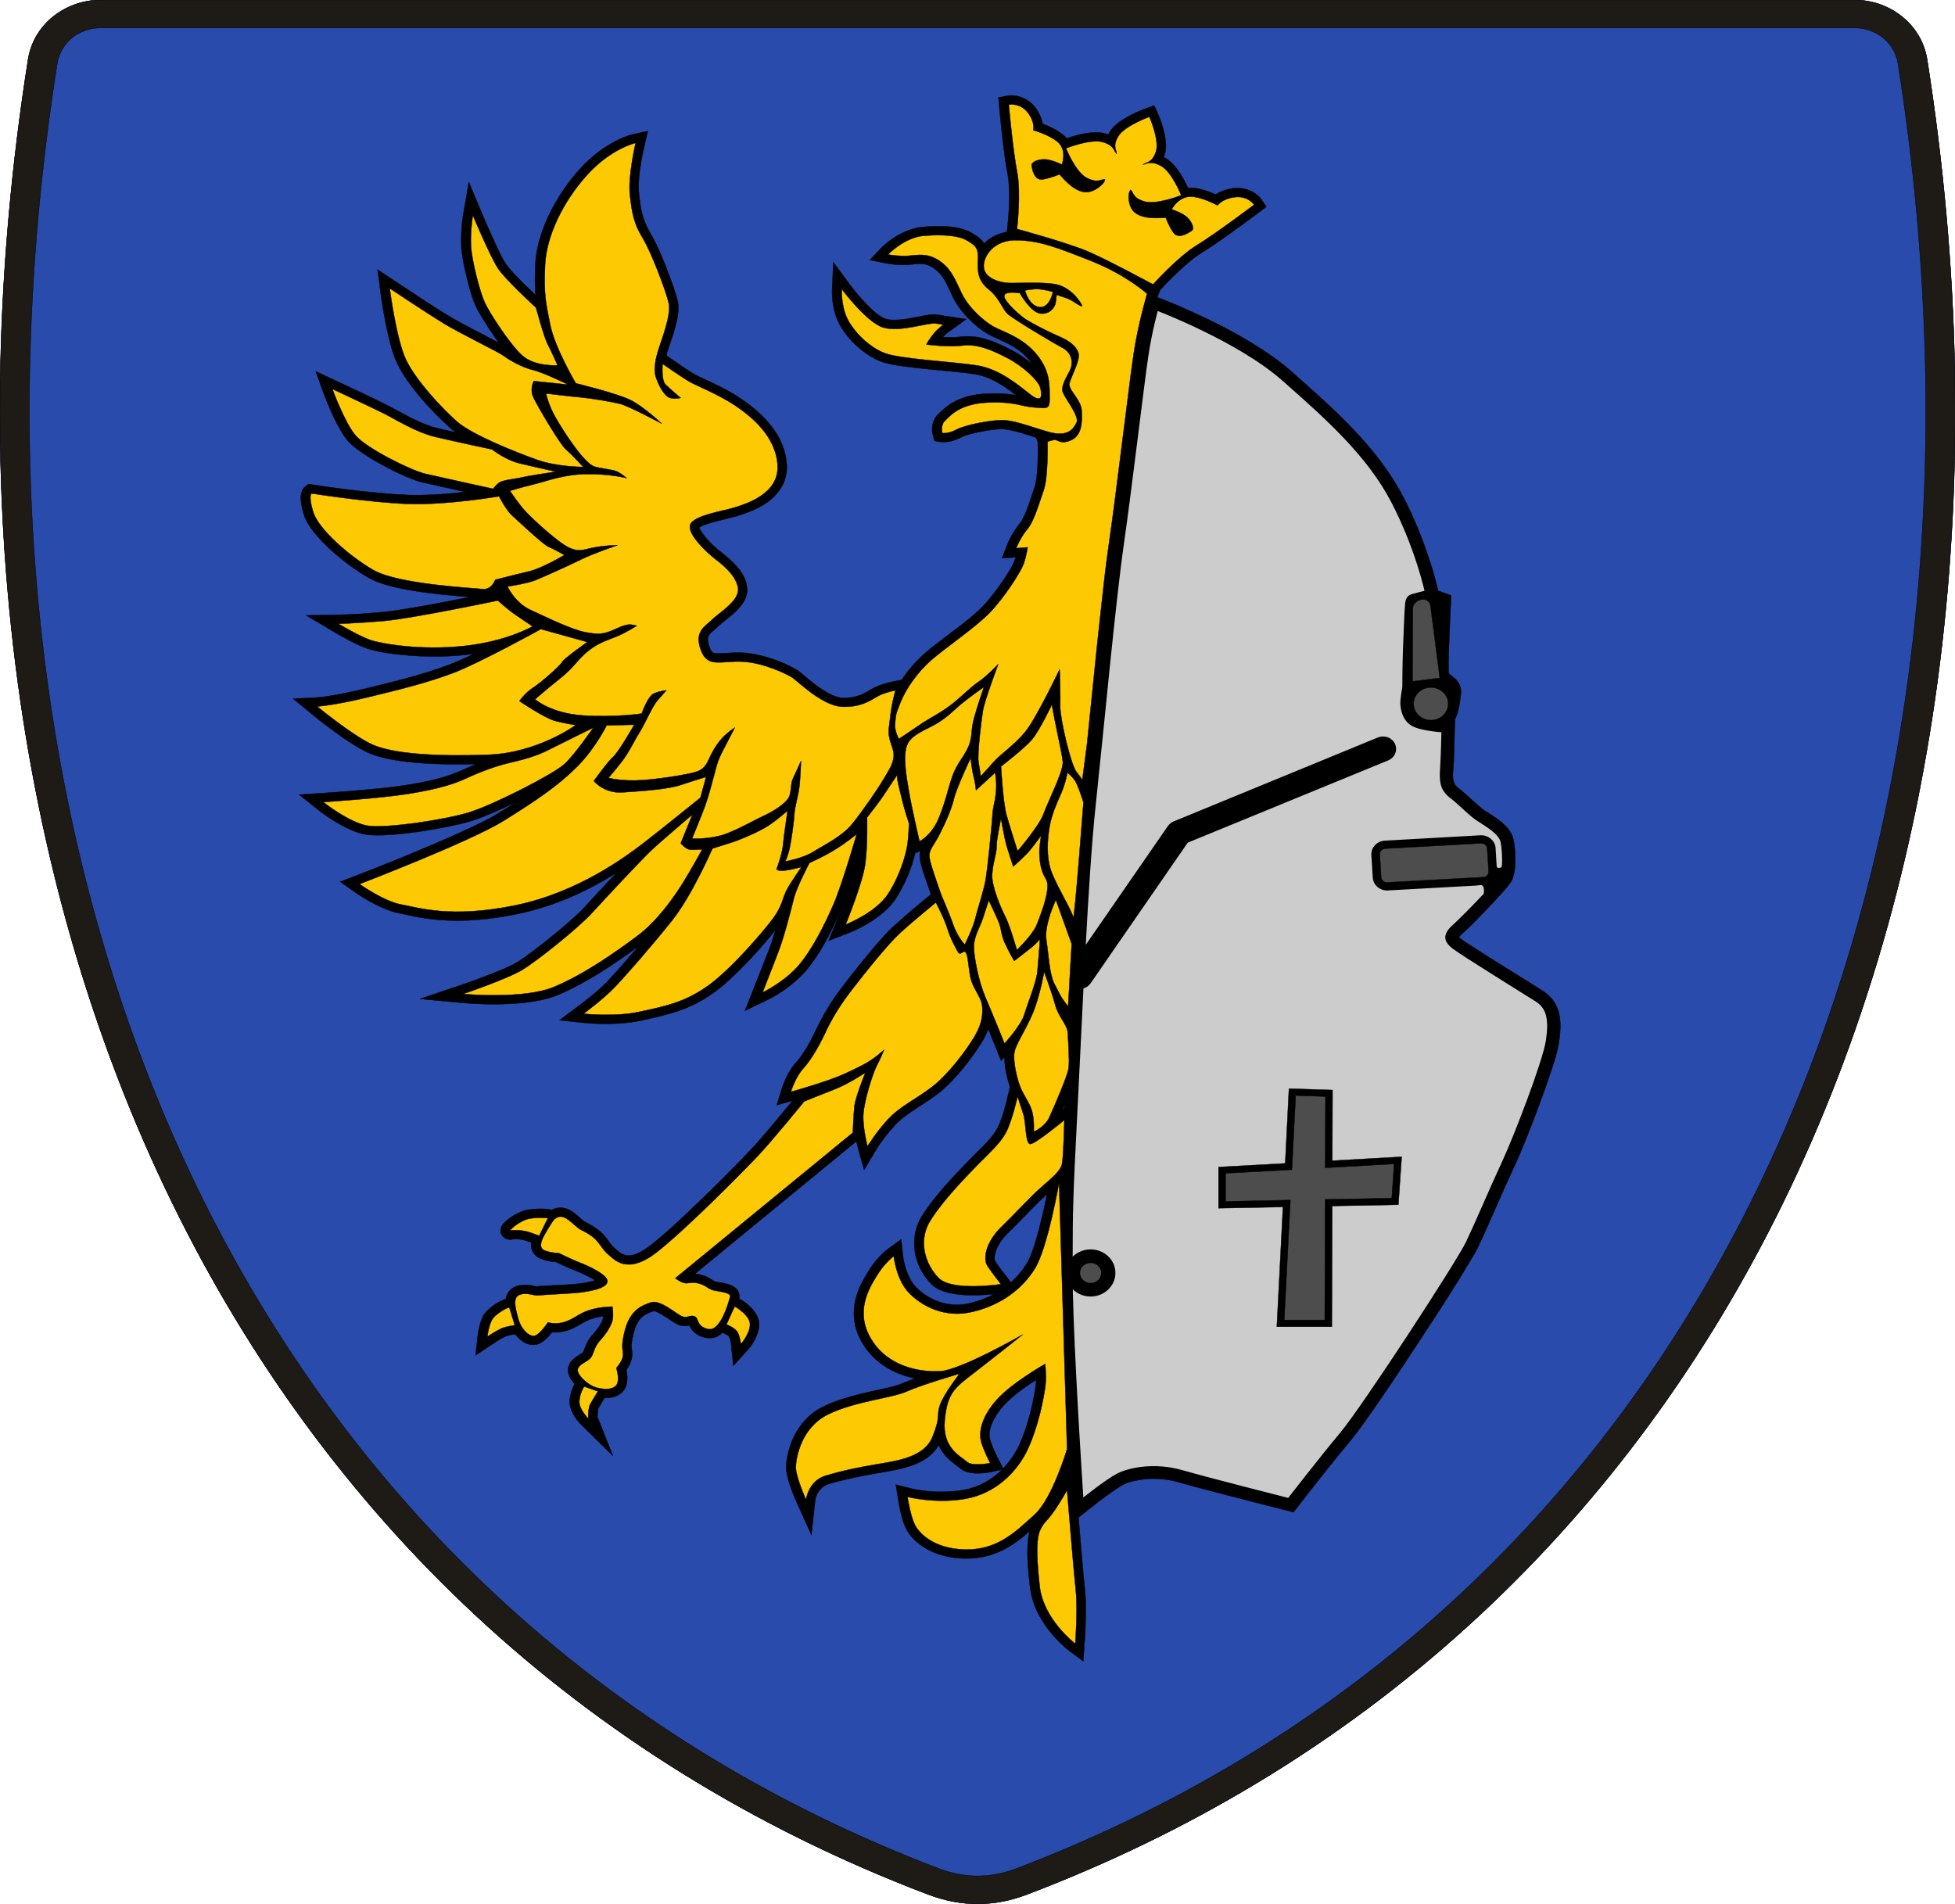 <svg width="5495" height="5352" xmlns="http://www.w3.org/2000/svg">
 <defs>
  <style type="text/css">
   <![CDATA[
    .str0 {stroke:black;stroke-width:7.62}
    .str1 {stroke:red;stroke-width:20}
    .fil0 {fill:none}
    .fil4 {fill:black}
    .fil6 {fill:lime}
    .fil5 {fill:#4D4D4D}
    .fil2 {fill:#CCCCCC}
    .fil7 {fill:#FDC903}
    .fil3 {fill:#1E1A16;fill-rule:nonzero}
    .fil1 {fill:#294BAC;fill-rule:nonzero}
   ]]>
  </style>
 </defs>
 <g>
  <title>Layer 1</title>
  <g stroke="null" id="Warstwa_x0020_2">
   <g stroke="null" id="_292730416">
    <path stroke="null" id="svg_50" d="m2608.938,5325.287c-986.861,-375.135 -1696.302,-1068.633 -2124.02,-1942.485c-452.546,-924.35 -589.601,-2050.697 -405.868,-3215.623c7.614,-48.303 32.774,-90.02 69.19,-119.504c36.747,-29.798 84.087,-47.676 135.4,-47.676l4928.017,0c51.644,0 98.984,17.879 135.4,47.676c36.416,29.484 61.906,71.2 69.521,119.504c183.402,1164.926 46.678,2291.272 -405.868,3215.623c-428.048,873.851 -1137.489,1567.35 -2124.351,1942.485c-46.016,17.565 -92.363,26.347 -138.71,26.347c-46.016,0 -92.363,-8.782 -138.71,-26.347z" class="fil1"/>
    <path stroke="null" id="svg_51" d="m3011.826,3635.297l1.986,68.064c7.614,209.21 27.808,513.458 27.808,513.458c0,0 68.858,-55.204 99.977,-71.2c31.119,-16.31 103.288,-31.366 179.429,-9.723c76.142,21.956 301.256,79.042 301.256,79.042c0,0 88.39,-114.172 148.311,-185.999c60.251,-71.828 326.416,-479.27 354.224,-537.924c27.808,-58.654 65.217,-148.047 99.315,-221.129c34.098,-73.082 115.868,-285.429 124.806,-344.71c8.607,-59.595 2.317,-91.902 -30.126,-112.917c-32.774,-21.015 -202.603,-125.777 -232.066,-147.733c-29.463,-21.642 -25.491,-39.835 0,-62.418c14.897,-13.174 54.954,-53.636 87.066,-87.824c2.317,-8.469 2.317,-31.366 -12.58,-30.111c-15.559,1.255 -9.6,1.882 -10.594,1.255l-249.943,13.801c-19.863,1.255 -37.409,-13.487 -38.402,-32.307l-3.973,-63.673c-0.993,-19.133 14.235,-35.443 34.429,-36.384l268.813,-15.056c19.863,-0.941 37.409,13.801 38.402,32.62l2.648,44.226l0.331,5.646c0.331,13.174 20.525,11.292 21.849,1.568c0,-0.627 0,-0.941 0.331,-1.255c1.986,-23.524 -0.331,-53.949 -3.973,-69.632c-5.628,-23.211 -41.381,-44.226 -66.21,-60.222c-24.498,-15.683 -48.333,-42.971 -76.804,-64.927c-28.47,-21.642 -28.801,-46.421 -26.484,-81.865c2.317,-35.757 3.642,-103.194 3.642,-103.194c0,0 -58.265,-3.137 -84.418,-17.251c-25.822,-13.801 -31.119,-46.421 -31.119,-61.163c0,-14.742 5.628,-44.539 5.628,-44.539c0,0 0,-56.772 1.655,-101.625c1.986,-44.539 3.642,-101.625 5.297,-122.013c1.324,-20.388 2.648,-30.425 18.208,-34.816c15.559,-4.391 38.071,-9.723 38.071,-9.723c0,0 -26.815,-123.895 -95.011,-254.377c-68.196,-130.482 -183.071,-233.362 -308.208,-343.456c-125.137,-110.094 -353.893,-196.664 -353.893,-196.664c1.324,-4.391 -16.553,57.086 -27.477,130.482c-11.256,73.396 -47.009,378.272 -69.19,531.65c-22.18,153.065 -56.61,522.554 -78.79,730.823c-11.256,104.134 -20.525,252.181 -28.801,407.128l238.687,-345.338l0.331,0c3.311,-5.019 8.276,-9.096 14.566,-11.605l573.71,-235.871c16.553,-6.587 36.084,0.627 43.037,16.31c7.283,15.997 -0.331,34.189 -16.884,41.089l-564.772,231.793l-273.779,396.464c-4.966,7.214 -12.249,11.605 -20.525,13.487c-5.959,120.445 -11.587,239.948 -16.884,342.828c-12.58,248.417 -13.573,279.469 -13.573,424.379c11.918,-16.31 31.781,-26.975 54.292,-26.975c36.416,0 65.879,27.916 65.879,62.418c0,34.502 -29.463,62.418 -65.879,62.418c-22.511,0 -42.043,-10.351 -53.961,-26.661c0,6.9 0,14.115 0.331,21.329z" class="fil2 str0"/>
    <path stroke="null" id="svg_52" d="m2608.938,5325.287c-986.861,-375.135 -1696.302,-1068.633 -2124.02,-1942.485c-452.546,-924.35 -589.601,-2050.697 -405.868,-3215.623c7.614,-48.303 32.774,-90.02 69.19,-119.504c36.747,-29.798 84.087,-47.676 135.4,-47.676l4928.017,0c51.644,0 98.984,17.879 135.4,47.676c36.416,29.484 61.906,71.2 69.521,119.504c183.402,1164.926 46.678,2291.272 -405.868,3215.623c-428.048,873.851 -1137.489,1567.35 -2124.351,1942.485c-46.016,17.565 -92.363,26.347 -138.71,26.347c-46.016,0 -92.363,-8.782 -138.71,-26.347zm-2049.202,-1975.419c419.441,856.287 1113.985,1535.67 2079.99,1902.964c36.084,13.487 72.169,20.388 107.922,20.388c36.084,0 72.169,-6.9 107.922,-20.388c966.005,-367.294 1660.88,-1046.677 2079.99,-1902.964c445.594,-910.236 580.331,-2021.213 399.247,-3171.083c-4.635,-29.17 -19.863,-54.263 -41.712,-72.141c-21.518,-17.565 -49.989,-28.229 -81.438,-28.229l-4928.017,0c-31.119,0 -59.589,10.664 -81.438,28.229c-21.518,17.879 -36.747,42.971 -41.381,72.141c-181.416,1149.871 -46.678,2260.848 398.916,3171.083z" class="fil3"/>
    <polygon stroke="null" id="svg_53" points="3612.351,3270.199 3622.945,3060.048 3745.434,3064.126 3744.772,3262.672 3939.76,3251.693 3930.491,3386.566 3744.441,3390.017 3743.448,3729.395 3588.847,3729.395 3606.062,3392.839 3424.977,3396.29 3424.977,3280.55 " class="fil4"/>
    <polygon stroke="null" id="svg_54" points="3631.221,3288.077 3641.815,3079.495 3725.571,3082.318 3724.909,3282.745 3918.573,3271.768 3911.952,3368.061 3724.578,3371.511 3723.584,3710.575 3609.703,3710.575 3626.917,3373.393 3444.84,3377.156 3444.84,3298.115 " class="fil5"/>
    <path stroke="null" id="svg_55" d="m2365.285,812.374c0,0 68.858,93.47 115.868,108.212c47.34,14.428 127.123,-14.742 148.311,-11.292c20.856,3.45 20.856,3.45 20.856,3.45c0,0 -14.235,10.037 -26.815,25.406c-12.58,15.369 -20.856,30.111 -20.856,30.111c0,0 59.258,8.469 101.632,3.137c42.043,-5.332 83.094,12.233 128.448,36.071c32.112,16.938 60.582,41.089 76.804,60.222l39.726,31.679c-0.331,-29.17 -3.973,-63.045 -35.422,-102.253c-39.395,-48.931 -96.005,-64.614 -121.827,-79.042c-25.822,-14.428 -69.19,-51.126 -89.384,-93.156c-20.194,-42.03 -30.788,-72.455 -67.865,-95.038c-37.078,-22.583 -69.19,-9.41 -96.005,-10.351c-27.146,-0.627 -43.699,-4.078 -43.699,-4.078c0,0 46.016,-48.303 101.301,-52.695c54.954,-4.078 96.005,-0.941 120.833,13.174c24.498,14.428 32.774,21.015 30.788,55.204c-0.993,13.801 -0.993,26.034 1.324,37.325l16.884,-8.155c-0.993,-2.823 -1.655,-5.96 -1.986,-9.096c-1.986,-30.738 27.808,-77.16 92.363,-75.905l0.331,0l1.986,-31.366l-1.324,-0.314c0,0 11.918,-101.625 0.331,-160.279c-11.587,-58.654 -23.174,-189.136 -23.174,-189.136c0,0 31.119,-6.273 52.968,21.956c22.18,28.229 15.89,49.872 15.89,49.872c0,0 52.637,14.742 73.493,37.953c20.525,23.211 6.621,58.654 6.621,58.654c0,0 -28.801,-14.428 -48.002,-14.742c-19.201,-0.314 -39.064,7.528 -36.747,17.879c1.986,10.664 6.621,43.285 33.105,38.266c26.153,-5.332 45.023,-14.115 45.023,-14.115c0,0 19.532,24.152 40.388,37.953c20.525,13.801 40.719,17.565 64.555,2.509c23.505,-14.742 22.842,-26.347 22.842,-26.347c-11.256,-0.627 -20.856,12.233 -51.975,-4.391c-31.119,-16.624 -57.272,-82.806 -57.272,-82.806c0,0 68.858,-27.288 102.957,-17.565c34.098,10.037 30.788,25.72 39.064,32.934c0.993,-10.664 -12.911,-19.76 4.966,-49.244c17.546,-29.484 87.397,-54.577 87.397,-54.577c0,0 28.801,65.241 18.208,97.548c-10.594,32.62 -26.815,29.17 -36.416,36.384c9.6,0 19.201,-12.86 50.32,3.764c31.119,16.624 57.272,82.806 57.272,82.806c0,0 -68.858,27.288 -102.957,17.565c-34.098,-10.037 -30.788,-25.72 -39.064,-32.934c0,0 -9.269,7.528 -4.304,34.189c4.635,26.347 21.518,37.639 46.347,42.657c24.829,4.705 56.61,1.255 56.61,1.255c0,0 6.29,19.447 20.194,41.089c14.235,21.642 42.374,2.509 51.975,-3.45c9.6,-5.96 1.986,-24.465 -11.256,-37.639c-13.573,-13.174 -44.361,-23.211 -44.361,-23.211c0,0 17.546,-33.561 49.658,-35.443c31.781,-1.882 79.121,24.465 79.121,24.465c0,0 12.58,-19.133 49.327,-23.211c36.747,-4.391 53.299,21.329 53.299,21.329c0,0 -108.253,81.551 -161.222,113.858c-52.968,32.307 -122.489,110.094 -122.489,110.094l-1.324,-0.627l-25.822,64.614c-11.256,43.285 -20.856,87.197 -27.808,131.736c-5.959,39.835 -10.594,79.983 -15.89,120.131c-7.614,60.85 -15.228,121.699 -22.842,182.863c-9.6,76.219 -19.201,152.751 -30.126,228.657c-8.607,58.968 -15.228,117.935 -21.849,176.903c-8.276,76.533 -16.221,152.751 -24.167,229.284c-5.297,53.949 -10.594,108.212 -16.221,162.161l-12.911,97.548c0,0 0.993,-0.941 -16.221,-22.897c-16.884,-22.27 -46.678,-153.065 -45.685,-183.804c0.662,-30.738 -1.986,-104.762 -1.986,-104.762c0,0 -65.548,138.01 -96.998,176.276c-31.45,38.266 -67.865,60.536 -90.708,86.57c-22.511,26.347 -34.098,37.639 -34.098,37.639c0,0 -2.648,-18.819 -6.29,-40.148c-3.642,-21.015 8.276,-117.308 12.58,-144.596c4.635,-27.288 43.368,-130.168 43.368,-130.168c0,0 -33.436,34.816 -53.961,48.617c-20.856,13.487 -44.03,37.639 -72.831,61.163c-28.801,23.524 -70.183,44.226 -90.708,58.654c-20.525,14.428 -61.906,41.717 -61.906,41.717c0,0 -13.573,-22.897 -10.925,-44.226c2.648,-21.329 -0.662,-18.819 15.228,-58.654c16.221,-39.835 47.671,-84.374 86.404,-118.249c38.733,-34.189 125.799,-92.843 166.187,-135.187c40.388,-42.657 85.08,-112.603 93.356,-134.559c7.945,-22.27 11.587,-47.676 11.587,-47.676l-32.443,2.509c0,0 11.918,-29.798 31.45,-53.636c19.863,-23.838 32.443,-70.573 46.016,-108.839c13.242,-38.266 10.594,-137.069 10.594,-137.069l2.648,-0.627l-15.228,-31.366c-49.658,-15.056 -88.722,-30.425 -123.813,-28.229c-38.402,2.196 -97.329,14.428 -120.171,26.661c-22.842,12.233 -39.064,9.41 -39.064,9.41c0,0 -5.959,-21.956 8.276,-35.13c14.235,-13.487 40.057,-46.735 118.185,-50.499c77.797,-3.764 98.322,11.919 132.089,13.487c9.269,0.314 16.884,1.255 22.842,1.568l-25.491,-31.993c-2.317,-1.568 -4.966,-3.45 -7.945,-5.646c-36.416,-28.543 -87.728,-71.828 -150.297,-81.865c-62.237,-10.037 -215.183,-17.879 -258.881,-34.502c-44.03,-16.31 -88.059,-60.536 -105.605,-97.234c-17.877,-36.698 -15.559,-83.119 -15.559,-83.119zm-579.338,-410.578c0,0 -68.858,15.369 -136.393,89.706c-67.203,74.337 -115.206,172.826 -118.516,255.004c-2.979,81.865 1.655,100.057 14.566,165.298c12.911,65.241 72.169,165.611 72.169,165.611c0,0 116.861,28.543 153.607,47.049c36.747,18.192 88.059,66.496 88.059,66.496c0,0 -92.694,-49.872 -118.516,-56.145c-25.491,-5.96 -78.459,-15.056 -112.226,-18.192c-33.436,-2.823 -94.349,-10.664 -94.349,-10.664c0,0 4.966,30.738 28.139,70.887c23.505,40.462 81.107,128.6 109.247,135.187c28.139,6.9 51.313,7.841 64.224,14.428c12.58,6.9 24.829,17.565 24.829,17.565c0,0 -46.678,-12.233 -112.226,-11.292c-65.879,0.627 -113.881,20.388 -149.304,28.857c-35.422,8.469 -66.541,18.192 -66.541,18.192c0,0 22.511,34.189 41.712,55.517c19.201,21.329 93.025,89.706 124.144,104.134c31.45,14.428 43.368,3.764 76.473,-1.568c32.774,-5.332 59.92,-5.332 59.92,-5.332c0,0 -68.858,23.524 -100.97,39.521c-32.112,15.997 -105.936,49.244 -130.765,59.281c-24.829,9.723 -77.797,17.251 -77.797,17.251c0,0 20.194,44.853 64.224,65.555c44.03,20.388 115.537,55.517 154.601,63.045c39.395,7.528 52.968,4.391 76.473,-5.332c23.174,-10.037 33.436,-15.369 45.685,-15.997c11.918,-0.627 22.18,3.137 22.18,3.137c0,0 -28.801,18.819 -56.941,30.425c-27.808,11.292 -54.292,18.819 -84.087,44.539c-29.463,26.034 -34.429,41.089 -71.176,70.887c-37.078,29.484 -73.162,60.85 -73.162,60.85c0,0 43.368,39.207 134.738,45.48c91.37,5.96 165.194,-5.332 165.194,-5.332c0,0 15.89,-49.558 35.422,-57.086c19.201,-7.528 33.436,-8.155 33.436,-8.155c0,0 -7.945,9.096 -23.836,27.288c-16.221,18.192 -34.429,63.673 -49.658,88.138c-15.559,24.152 -22.511,41.089 -37.74,65.241c-15.228,24.465 -51.313,65.241 -51.313,65.241c0,0 36.084,10.664 97.66,6.273c61.906,-4.705 138.048,-18.192 153.938,-25.093c16.221,-6.9 24.167,-18.192 31.45,-35.13c6.952,-16.624 18.208,-37.012 34.429,-55.204c15.89,-18.506 37.74,-31.993 37.74,-31.993c0,0 -19.201,37.325 -33.767,65.241c-14.566,28.229 -14.566,30.425 -23.174,63.986c-8.938,33.248 -16.884,64.3 -27.477,92.529c-10.263,28.229 -36.084,90.334 -36.084,90.334c0,0 57.934,2.509 101.964,-15.997c44.03,-18.192 70.514,-34.816 101.964,-49.244c31.119,-14.428 59.92,-35.757 67.865,-50.185c8.276,-14.428 4.966,-39.521 12.249,-53.949c7.283,-14.428 22.511,-49.244 22.511,-49.244c0,0 -1.655,51.44 -4.966,75.278c-3.311,23.524 -12.911,55.204 -13.573,72.769c-0.993,17.565 -7.945,72.141 -12.911,95.038c-4.635,22.897 -12.911,39.521 -12.911,39.521c0,0 48.995,-8.469 77.797,-26.661c29.132,-18.192 81.107,-42.657 109.909,-78.101c28.801,-35.757 72.169,-98.175 89.053,-127.032c16.884,-28.857 26.484,-41.717 28.139,-64.614c1.655,-22.583 -17.546,-43.912 -13.573,-78.101c3.973,-34.189 6.29,-52.381 9.6,-69.318c2.979,-16.624 8.607,-37.012 8.607,-37.012c0,0 -27.146,5.332 -45.685,14.428c-18.208,9.096 -44.692,33.248 -102.626,31.679c-57.603,-1.568 -129.11,-74.964 -143.345,-83.433c-14.566,-8.469 -75.48,-39.521 -136.393,-43.285c-60.913,-3.764 -99.315,19.76 -118.847,-32.62c-19.201,-52.381 10.594,-64.614 31.45,-85.315c20.856,-20.388 79.452,-53.949 72.831,-90.334c-6.29,-36.384 -45.685,-66.182 -65.548,-81.865c-20.194,-15.997 -75.48,-66.182 -69.19,-93.47c6.621,-27.602 99.646,-41.089 126.792,-50.185c27.146,-9.096 124.475,-36.384 119.509,-118.563c-4.966,-82.178 -75.48,-138.323 -121.164,-168.748c-45.685,-30.425 -104.943,-53.949 -124.144,-64.614c-19.201,-10.664 -77.797,-51.44 -77.797,-51.44c0,0 -3.973,45.48 7.945,57.713c11.918,11.919 42.374,37.953 42.374,37.953c0,0 -23.836,5.96 -36.084,-3.137c-11.918,-9.096 -23.174,-26.661 -32.774,-53.949c-9.6,-27.288 2.317,-66.182 9.6,-88.138c7.283,-21.956 33.436,-89.079 26.153,-121.386c-7.283,-32.307 -48.995,-142.714 -73.493,-183.176c-24.829,-40.462 -30.457,-71.2 -36.084,-122.327c-5.628,-51.126 16.553,-144.596 16.553,-144.596zm-280.069,462.959c0,0 22.18,82.492 32.774,102.88c10.594,20.074 27.808,59.281 27.808,59.281c0,0 -62.9,4.078 -97.991,-26.347c-34.76,-30.111 -94.349,-122.64 -107.26,-150.87c-12.58,-28.229 -36.084,-115.74 -38.071,-159.025c-2.317,-43.285 5.297,-85.315 5.297,-85.315c0,0 48.664,116.681 71.176,149.929c22.18,33.248 106.267,109.467 106.267,109.467zm-411.165,-54.263c0,0 103.95,69.632 151.952,98.802c47.671,29.17 152.945,79.356 168.836,91.275c15.89,12.233 51.975,32.307 81.769,39.521c29.795,6.9 98.653,41.089 98.653,41.089l-96.667,-10.037c0,0 -12.58,23.211 0,48.303c12.911,25.093 74.486,130.795 91.37,144.91c17.215,14.115 48.002,48.303 48.002,48.303c0,0 -73.493,0 -129.772,-20.074c-56.279,-20.074 -181.416,-69.318 -225.114,-107.585c-43.368,-38.266 -115.868,-115.74 -143.345,-174.08c-27.477,-58.654 -45.685,-200.428 -45.685,-200.428zm-161.553,282.92c0,0 118.185,55.204 147.648,70.259c29.795,15.056 87.066,51.44 142.352,64.614c55.285,12.86 159.566,35.13 159.566,35.13c0,0 36.084,29.17 77.466,39.207c41.381,10.037 101.964,23.211 101.964,23.211c0,0 -79.783,11.919 -95.674,15.997c-15.89,4.078 -54.292,7.214 -64.886,15.056c-10.594,8.155 -15.89,17.251 -15.89,17.251c0,0 -151.952,-33.248 -191.016,-42.344c-39.395,-9.096 -165.856,-71.514 -196.644,-108.526c-30.788,-37.325 -64.886,-129.854 -64.886,-129.854zm-58.265,293.584c0,0 160.228,25.406 270.799,29.484c110.571,3.764 255.902,-21.329 255.902,-21.329c0,0 20.194,39.207 37.409,54.263c16.884,15.056 87.066,81.551 101.964,87.511c14.566,6.273 44.361,23.211 44.361,23.211c0,0 -61.575,37.325 -100.639,46.421c-39.395,9.096 -93.687,23.211 -93.687,23.211c0,0 -9.6,29.17 -36.084,26.034c-26.484,-3.137 -235.708,-13.174 -305.891,-53.322c-70.183,-40.148 -153.938,-115.74 -168.836,-161.848c-14.897,-46.421 -5.297,-53.636 -5.297,-53.636zm75.48,366.353c0,0 47.671,-0.941 128.448,-7.841c80.776,-7.214 319.795,-57.399 319.795,-57.399c0,0 29.463,26.975 50.982,41.089c21.187,14.115 46.678,31.366 46.678,31.366c0,0 -70.183,42.03 -192.34,55.204c-122.158,13.174 -232.397,-5.96 -264.509,-16.938c-31.781,-11.292 -89.053,-45.48 -89.053,-45.48zm569.076,15.056l130.765,36.384c0,0 -65.879,46.108 -71.176,56.458c-5.297,10.037 -57.272,56.145 -80.776,71.2c-23.174,15.056 -39.064,38.266 -39.064,38.266c0,0 69.852,47.362 99.646,55.517c29.795,7.841 58.596,11.919 58.596,11.919c0,0 -106.267,78.415 -246.633,83.433c-140.034,5.332 -269.806,-1.882 -328.071,-30.111c-58.596,-28.229 -151.952,-105.703 -151.952,-105.703c0,0 42.374,-1.882 139.041,-25.093c96.667,-23.211 173.139,-42.344 246.633,-70.259c73.162,-28.229 242.991,-122.013 242.991,-122.013zm24.498,338.123c-39.395,20.388 -76.473,29.17 -114.543,38.266c-38.402,9.096 -80.776,25.093 -117.854,42.344c-37.409,17.251 -81.769,31.052 -163.87,44.226c-81.769,13.174 -240.012,23.211 -240.012,23.211c0,0 73.493,58.34 125.468,66.496c51.975,7.841 216.507,-16.31 286.69,-38.266c70.183,-22.27 234.715,-106.644 265.502,-134.873c142.683,-130.482 79.121,-102.88 -41.381,-41.403zm160.559,-67.436l77.466,-1.882c0,0 -43.699,76.533 -59.589,90.647c-15.89,14.115 -53.961,67.436 -53.961,67.436c0,0 28.47,36.071 81.769,31.993c52.968,-3.764 124.144,-7.841 163.539,-21.015c39.064,-13.174 69.852,-22.27 69.852,-22.27l-15.89,58.34c0,0 -124.144,100.684 -165.525,132.05c-41.381,31.052 -177.443,134.873 -356.872,170.944c-179.429,36.384 -269.806,5.96 -318.802,-2.823c-48.664,-9.096 -116.861,-57.399 -116.861,-57.399c0,0 312.512,-119.817 405.868,-178.158c93.356,-58.34 154.932,-100.684 205.913,-152.124c50.982,-51.126 83.094,-115.74 83.094,-115.74zm241.005,250.613c0,0 -88.059,74.651 -115.868,100.684c-27.477,26.347 -126.461,131.736 -165.525,175.021c-39.395,43.285 -152.945,133.932 -195.651,159.966c-42.374,26.347 -167.843,68.691 -167.843,68.691c0,0 172.146,15.997 257.226,-20.388c85.08,-36.071 172.146,-97.548 230.411,-140.832c58.596,-43.285 105.274,-110.721 129.441,-149.929c24.498,-39.207 55.285,-95.666 55.285,-95.666c0,0 -21.187,2.196 -33.767,1.255c-12.911,-1.255 -26.815,-18.192 -26.815,-18.192l33.105,-80.61zm575.366,-111.035c0,0 -25.16,37.325 -38.402,57.086c-12.911,20.074 -46.016,62.104 -46.016,62.104c0,0 1.986,75.278 -5.297,129.541c-6.952,54.263 -55.285,171.571 -55.285,171.571c0,0 85.742,-33.248 119.84,-86.57c34.098,-53.636 49.327,-109.78 53.299,-133.618c3.973,-23.838 4.966,-64.614 4.966,-64.614c0,0 -11.918,-35.443 -17.877,-61.163c-6.29,-25.72 -16.221,-59.909 -15.228,-74.337zm-113.55,165.925c0,0 -31.45,25.72 -64.555,45.794c-33.105,20.074 -68.527,35.13 -68.527,35.13c0,0 -35.091,66.809 -43.037,98.175c-8.276,31.366 -27.146,108.839 -45.354,155.261c-18.208,46.735 -43.368,110.721 -43.368,110.721c0,0 60.582,-28.543 100.639,-75.278c40.388,-46.735 74.486,-116.367 98.653,-171.571c24.167,-55.204 65.548,-198.232 65.548,-198.232zm-194.327,-65.868c0,0 -24.167,21.956 -52.306,41.089c-28.139,19.133 -89.384,43.912 -108.585,49.558c-19.201,5.646 -50.32,15.997 -50.32,15.997c0,0 -57.272,131.736 -113.881,202.309c-56.279,70.573 -131.758,157.143 -161.884,188.509c-30.126,31.679 -86.404,73.396 -86.404,73.396c0,0 88.39,9.723 157.911,-5.646c69.521,-15.056 125.799,-25.72 192.009,-73.396c66.541,-47.676 155.925,-153.379 182.078,-188.509c26.153,-35.443 26.153,-55.517 38.402,-79.356c11.918,-23.838 42.374,-65.555 42.374,-65.555c0,0 -21.187,5.646 -43.368,9.41c-22.18,3.764 -27.146,-2.823 -27.146,-2.823c0,0 15.89,-43.912 18.208,-67.75c1.986,-23.838 12.911,-97.234 12.911,-97.234zm-698.516,1195.037l24.829,-49.558c0,0 -19.532,-3.137 -49.327,0.941c-29.463,4.078 -64.224,36.698 -55.285,33.875c8.607,-2.509 33.436,-0.314 43.699,2.196c10.263,2.509 36.084,12.546 36.084,12.546zm-83.425,201.996l15.228,49.558c0,0 -25.822,3.137 -39.726,9.723c-13.573,6.587 -37.409,22.27 -37.409,22.27c0,0 2.648,-24.465 10.925,-43.912c8.607,-19.76 49.989,-40.776 50.982,-37.639zm210.217,221.756l38.733,13.487c0,0 -17.215,27.602 -22.18,37.012c-5.297,9.723 -5.628,37.953 -4.966,39.835c0,0 -26.815,-26.347 -25.16,-49.872c1.655,-23.211 13.573,-40.462 13.573,-40.462zm399.909,-174.394l22.842,-50.813c0,0 44.692,24.779 43.037,52.067c-1.324,27.288 -25.822,53.949 -25.822,53.949c0,0 -2.648,-27.288 -11.918,-37.639c-9.269,-10.664 -28.139,-17.565 -28.139,-17.565zm218.162,-627.003c0,0 39.064,-15.997 82.101,-32.62c42.706,-16.31 89.715,-48.303 89.715,-48.303c0,0 -27.477,68.691 -30.126,92.843c-2.648,24.152 -4.635,75.905 -4.635,75.905l-498.893,409.01c0,0 18.208,15.369 32.774,14.115c14.566,-1.568 22.18,-3.137 38.733,2.509c16.884,5.332 20.525,14.115 36.747,17.879c16.221,3.45 48.664,6.273 45.685,17.879c-3.311,11.292 -26.153,98.175 -61.244,90.647c-35.091,-7.214 -25.16,-30.738 -39.064,-35.757c-13.573,-4.705 -20.194,6.587 -36.084,-0.314c-15.559,-6.9 -60.251,-47.362 -86.073,-38.894c-25.491,8.469 -56.941,21.015 -72.169,74.651c-15.228,53.636 -4.304,61.477 -6.952,76.846c-2.648,15.369 -18.208,32.934 -18.208,32.934c0,0 11.587,35.757 -0.993,49.558c-12.58,14.115 -45.023,10.351 -64.224,2.196c-18.87,-8.469 -48.664,-34.816 -42.706,-49.872c5.628,-14.742 27.808,-19.447 36.416,-31.679c8.938,-12.546 7.945,-28.229 25.822,-47.676c17.877,-19.447 31.119,-41.403 34.76,-55.831c3.642,-14.428 0,-39.207 0,-39.207c0,0 -35.091,0 -65.548,10.037c-30.457,10.037 -41.05,23.838 -67.865,32.62c-26.484,9.096 -48.002,1.568 -48.002,1.568c0,0 -21.187,32.307 -36.416,37.325c-15.228,5.019 -39.064,-17.251 -47.671,-49.244c-8.276,-31.679 -15.228,-58.968 5.297,-65.868c20.525,-7.214 38.402,3.45 51.313,1.882c13.242,-1.568 100.308,-5.332 121.827,-8.469c21.518,-3.137 68.527,-10.037 72.831,-29.17c4.304,-19.447 -57.272,-46.735 -77.135,-54.263c-19.863,-7.528 -59.92,-26.975 -59.92,-26.975c0,0 -20.856,0 -39.064,-7.214c-18.539,-7.528 -8.607,-27.288 -5.959,-34.502c2.648,-6.9 24.167,-42.03 29.463,-48.931c5.297,-7.214 17.215,-16.938 33.436,-8.469c16.221,8.469 34.098,28.543 43.699,33.248c9.269,4.391 24.498,12.233 38.071,23.838c13.904,11.292 25.16,34.816 40.388,46.735c15.228,11.919 51.975,58.968 136.393,-7.528c84.418,-66.496 237.694,-222.07 280.4,-267.237c43.037,-45.167 133.082,-156.202 133.082,-156.202zm739.236,1092.471c0,0 18.539,232.107 24.498,282.606c5.628,50.185 -1.655,149.301 -1.655,149.301c0,0 -90.046,-68.064 -100.308,-163.102c-9.932,-95.038 -8.607,-135.814 2.979,-158.711c11.587,-23.211 17.215,-20.388 40.057,-54.263c22.842,-34.189 34.429,-55.831 34.429,-55.831zm0,-115.426c0,0 -41.381,139.892 -91.701,184.745c-50.32,44.853 -101.632,99.116 -193.665,97.861c-91.701,-1.568 -131.758,-47.676 -143.014,-70.887c-11.587,-22.897 -20.194,-77.16 -20.194,-77.16c0,0 78.79,20.388 163.208,5.332c84.749,-15.056 146.324,-75.905 176.45,-142.714c30.126,-66.496 43.037,-141.146 47.34,-169.689c4.304,-28.543 0,-66.496 0,-66.496c0,0 -94.68,53.008 -137.717,101.939c-43.037,48.931 -49.989,92.215 -41.381,119.504c8.607,26.975 24.167,57.086 24.167,57.086c0,0 -49.989,10.664 -65.879,-4.078c-15.559,-15.056 -68.858,-36.698 -61.575,-115.426c7.283,-79.042 28.801,-92.529 83.094,-134.559c54.623,-42.03 136.062,-107.271 136.062,-107.271c0,0 -174.795,100.371 -232.066,103.194c-57.272,2.823 -146.324,-12.233 -193.665,-89.706c-47.009,-77.474 -5.628,-143.969 15.89,-179.099c21.518,-35.443 47.34,-54.577 47.34,-54.577c0,0 7.283,66.809 43.037,103.194c35.753,36.698 99.977,72.141 179.098,53.008c79.121,-18.819 139.041,-63.673 174.795,-122.013c36.084,-58.654 67.534,-240.889 67.534,-240.889l22.842,748.702zm-302.249,-211.719c0,0 -106.267,31.052 -149.304,50.185c-43.037,18.819 -143.345,26.975 -219.155,63.673c-76.142,36.698 -90.377,119.504 -91.701,146.792c-1.655,26.975 28.47,93.784 28.47,93.784c0,0 5.959,-53.008 55.948,-68.064c50.32,-14.742 84.749,-21.642 139.041,-31.052c54.623,-9.723 136.062,-17.879 160.559,-77.474c24.498,-59.909 9.932,-59.909 21.518,-90.961c11.587,-31.366 54.623,-86.883 54.623,-86.883zm163.208,-779.127c0,0 8.607,26.347 16.221,49.872c7.614,23.524 5.297,83.747 19.201,83.747c14.235,0 96.005,-67.436 96.005,-67.436c0,0 -2.317,102.88 -6.621,123.268c-4.304,20.388 -30.126,40.776 -57.934,65.241c-28.139,24.465 -73.493,74.023 -113.881,112.917c-40.057,39.207 -51.975,86.883 -38.071,108.526c14.235,21.329 38.071,51.44 38.071,51.44c0,0 -137.055,20.701 -174.464,-16.938c-37.74,-37.639 -60.251,-106.016 -22.842,-164.043c37.74,-58.027 96.005,-117.308 130.434,-153.065c34.429,-35.443 63.231,-59.909 80.445,-91.588c17.215,-31.679 33.436,-101.939 33.436,-101.939zm74.155,-350.67c0,0 -8.607,52.067 -25.822,100.998c-17.215,48.931 -51.644,97.861 -56.941,123.268c-5.297,25.406 6.621,75.278 16.221,99.743c9.6,24.465 29.132,47.99 34.429,73.396c5.297,25.72 3.311,52.067 3.311,52.067c0,0 31.119,-12.233 44.03,-40.776c12.911,-28.543 50.651,-115.113 53.63,-137.696c3.311,-22.27 -0.993,-75.278 -1.986,-98.802c-0.993,-23.524 -25.822,-43.912 -35.422,-79.356c-9.932,-35.757 -31.45,-92.843 -31.45,-92.843zm33.436,-201.996c0,0 -33.436,68.377 -26.815,112.29c6.29,43.912 8.607,95.666 22.511,123.268c13.904,27.602 16.221,32.62 23.836,43.912c7.283,11.292 14.897,19.447 14.897,19.447l9.6,-175.335l-44.03,-123.581zm32.443,-357.57c0,0 -5.628,29.484 -17.215,57.086c-11.918,27.288 -25.822,57.086 -32.443,91.588c-6.29,34.816 -11.918,89.706 6.621,134.559c18.208,44.853 55.948,105.075 58.927,123.268c3.311,18.506 29.132,-323.068 29.132,-323.068c0,0 -13.904,-44.853 -22.511,-58.968c-8.607,-14.428 -22.511,-24.465 -22.511,-24.465zm-43.037,-192.9c0,0 -34.429,73.396 -57.272,100.057c-22.511,26.347 -86.735,75.278 -86.735,75.278c0,0 6.29,103.194 15.89,136.755c9.6,33.561 31.119,100.998 31.119,100.998c0,0 61.244,-71.514 73.162,-105.075c11.918,-33.561 55.948,-119.19 53.961,-145.851c-2.317,-26.347 -33.436,-159.966 -30.126,-162.161zm-191.678,-47.99c0,0 -41.712,28.857 -68.196,51.44c-26.484,22.583 -32.443,30.738 -61.244,49.244c-28.801,18.506 -74.817,31.366 -86.735,63.045c-11.918,31.366 -1.655,88.452 5.959,132.991c7.614,44.226 28.801,137.069 28.801,137.069c0,0 35.753,-16.938 56.279,-69.318c20.525,-52.381 23.836,-79.042 37.409,-116.053c13.573,-37.325 37.409,-58.968 46.678,-88.138c9.6,-28.857 3.642,-37.639 13.904,-74.964c9.932,-37.012 27.146,-85.315 27.146,-85.315zm-37.409,199.8c0,0 4.304,37.325 8.276,52.381c4.304,15.369 6.952,37.953 6.952,37.953c0,0 22.842,-21.642 34.76,-32.307c11.918,-10.351 18.87,-17.565 18.87,-17.565c0,0 7.614,37.012 -0.993,77.474c-8.276,40.148 -4.966,30.425 -8.276,66.809c-3.642,36.384 -11.918,123.268 -17.215,154.947c-4.966,31.366 -22.842,84.374 -29.795,111.976c-6.621,27.288 -28.801,72.455 -28.801,72.455c0,0 -19.532,-18.506 -33.105,-57.086c-13.904,-38.894 -30.788,-74.337 -38.402,-97.548c-7.614,-23.524 -22.18,-61.477 -27.146,-86.256c-5.297,-25.093 10.263,-33.875 28.801,-71.2c18.87,-37.012 33.105,-72.455 40.057,-100.684c6.621,-28.229 46.016,-111.349 46.016,-111.349zm85.08,170.316c0,0 10.263,55.517 14.235,70.887c4.304,15.369 20.525,63.673 20.525,63.673c0,0 34.098,-29.798 47.671,-46.735c13.573,-16.938 30.788,-40.462 30.788,-40.462c0,0 -5.959,34.816 -5.297,51.754c0.993,16.938 2.648,33.875 9.6,52.381c6.621,18.506 16.884,20.074 12.58,50.813c-4.304,30.738 -19.532,71.828 -30.457,98.489c-11.256,26.347 -54.623,68.377 -54.623,68.377c0,0 -19.863,-68.064 -32.443,-92.843c-12.58,-24.465 -39.064,-86.883 -37.409,-119.19c1.655,-32.307 13.573,-63.045 12.911,-80.61c-0.993,-17.879 11.918,-76.533 11.918,-76.533zm-34.098,229.598c0,0 -9.269,28.229 -16.884,51.754c-7.945,23.211 -23.836,47.676 -24.829,76.533c-0.993,29.17 13.573,100.684 32.443,144.283c18.539,43.598 53.63,129.854 53.63,129.854c0,0 46.678,-51.44 55.285,-80.61c8.276,-29.17 33.105,-88.765 36.416,-119.19c3.642,-30.738 7.614,-94.411 7.614,-94.411c0,0 -6.621,10.351 -23.836,24.152c-16.884,13.801 -48.333,37.953 -48.333,37.953c0,0 -15.559,-26.661 -26.484,-50.185c-10.925,-23.211 -9.269,-38.58 -16.221,-56.458c-6.621,-17.565 -28.801,-63.673 -28.801,-63.673zm-148.642,5.96c0,0 23.505,44.539 32.443,73.396c8.938,29.17 21.518,51.44 29.463,65.555c7.945,13.801 15.89,-9.41 22.511,2.823c6.952,11.919 6.952,51.126 14.897,77.16c7.945,26.347 28.47,49.558 30.457,70.887c1.986,21.642 1.986,47.676 -20.525,85.942c-22.842,38.266 -73.824,107.271 -120.171,142.714c-46.347,35.443 -89.715,53.949 -124.144,91.275c-34.429,37.325 -56.941,75.592 -56.941,75.592c0,0 -13.904,-49.244 -11.918,-88.452c1.986,-39.207 26.484,-116.681 37.409,-137.069c10.925,-20.701 20.856,-45.794 20.856,-45.794c0,0 -26.815,26.034 -62.237,43.912c-35.422,17.565 -56.941,28.857 -100.308,43.598c-43.368,15.056 -99.315,30.738 -99.315,30.738c0,0 12.58,-41.717 34.429,-65.241c21.518,-23.211 44.361,-63.359 56.941,-90.334c12.911,-26.975 33.436,-70.887 76.804,-127.032c43.368,-55.831 102.295,-130.482 138.71,-164.043c36.416,-33.561 100.639,-85.629 100.639,-85.629z" class="fil6 str1"/>
    <path stroke="null" id="svg_56" d="m2616.552,2514.283c-0.662,-2.196 -1.324,-4.391 -1.986,-6.587c-9.6,-28.857 -21.849,-58.968 -28.139,-88.765c-1.986,-10.351 -1.655,-19.133 0.331,-27.602l-14.566,7.214c-9.932,43.285 -30.788,90.647 -53.961,126.718c-26.484,41.717 -85.08,78.728 -132.089,96.92l-57.272,22.27l22.511,-54.577c4.635,-11.605 9.6,-23.524 13.904,-35.443c-25.822,58.968 -59.258,126.718 -101.632,175.962c-27.146,31.366 -70.514,63.359 -109.247,81.551l-60.582,29.17l23.836,-60.222c14.566,-36.698 29.132,-73.71 43.368,-110.408c6.952,-18.192 13.242,-37.325 18.87,-56.772c-8.938,11.292 -18.208,22.27 -27.146,32.934c-19.863,23.211 -40.388,45.794 -61.906,67.75c-25.822,26.661 -54.623,54.263 -85.08,76.219c-66.872,47.676 -123.482,60.536 -202.272,77.787c-11.587,2.509 -23.174,4.391 -34.76,5.96c-41.381,4.705 -90.708,4.705 -132.089,0.314l-63.893,-6.9l50.32,-37.639c27.808,-21.015 59.589,-45.794 83.425,-70.573c16.553,-17.565 32.774,-35.757 48.333,-53.636c13.242,-15.056 26.484,-30.425 39.395,-45.48c-69.19,50.813 -145.993,102.253 -225.445,136.128c-69.521,29.798 -194.989,29.484 -270.468,22.27l-117.854,-10.978l111.564,-37.639c30.788,-10.351 62.237,-21.956 92.363,-33.875c22.18,-8.782 49.658,-19.447 69.852,-31.993c14.897,-9.096 29.463,-20.074 43.368,-30.425c19.863,-14.742 39.395,-30.111 58.265,-45.794c17.546,-14.115 34.76,-28.543 51.313,-43.598c12.58,-11.292 25.491,-22.897 36.747,-35.443c25.491,-27.916 50.982,-55.517 76.804,-82.806c4.304,-4.391 8.276,-8.782 12.58,-13.174c-86.404,54.263 -179.429,95.979 -282.717,116.681c-70.514,14.428 -143.676,21.956 -215.845,15.997c-23.174,-1.882 -45.685,-5.019 -68.196,-9.41c-15.228,-3.137 -30.126,-6.587 -45.023,-9.41c-40.719,-7.528 -94.018,-37.953 -127.785,-61.791l-37.409,-26.661l43.368,-16.624c74.155,-28.543 147.98,-58.34 220.811,-89.706c35.091,-14.742 70.183,-30.425 104.612,-46.735c25.16,-11.919 52.306,-24.779 75.811,-39.521c16.884,-10.664 34.098,-21.329 50.982,-32.307c-20.856,10.351 -42.043,20.074 -63.562,29.484c-19.532,8.469 -39.726,16.938 -59.92,23.524c-64.224,20.074 -234.715,49.244 -299.601,39.207c-44.692,-6.9 -103.619,-44.539 -138.048,-72.141l-49.989,-39.835l65.217,-4.391c48.002,-3.137 96.005,-6.9 144.007,-11.605c31.119,-2.823 62.569,-6.273 93.356,-11.292c53.299,-8.469 107.591,-19.447 156.587,-42.03c12.58,-5.646 25.491,-11.292 38.733,-16.624c-93.687,2.196 -237.363,0 -307.877,-33.875c-23.174,-11.292 -46.016,-26.034 -66.872,-40.462c-30.788,-21.642 -61.575,-44.853 -90.377,-68.691l-49.327,-40.776l65.217,-3.45c9.932,-0.314 20.856,-1.882 30.788,-3.45c34.429,-5.332 69.19,-12.546 103.288,-20.701c81.438,-19.76 164.863,-39.521 242.991,-69.632c21.849,-8.469 44.361,-18.506 66.21,-29.484c-8.607,1.255 -17.215,2.509 -25.822,3.45c-56.61,5.96 -114.874,5.96 -171.815,0.314c-31.781,-2.823 -74.486,-8.469 -104.612,-18.819c-30.126,-10.664 -66.872,-31.366 -94.349,-47.676l-75.48,-44.853l89.053,-1.568c41.712,-0.627 85.08,-4.078 126.792,-7.841c20.525,-1.882 41.712,-5.019 62.237,-8.469c27.808,-4.391 55.285,-9.41 82.763,-14.428c33.436,-6.273 66.872,-12.86 100.308,-19.447c-10.263,-0.627 -20.194,-1.255 -30.126,-2.196c-36.084,-3.137 -72.169,-6.9 -107.591,-11.919c-45.023,-6.587 -109.909,-17.565 -148.642,-40.148c-58.596,-33.561 -160.559,-113.858 -180.754,-175.962c-6.621,-21.329 -18.87,-63.359 3.973,-80.61l8.938,-6.587l11.587,1.882c60.582,9.41 122.489,17.251 183.733,22.897c27.808,2.509 55.948,4.705 83.756,5.96c21.849,0.627 43.699,0.314 65.548,-0.627c31.45,-1.568 63.893,-4.078 96.336,-7.841c-40.057,-8.782 -80.114,-17.565 -120.171,-26.661c-51.313,-11.919 -178.767,-78.728 -211.21,-117.622c-27.146,-32.934 -54.292,-96.92 -68.858,-137.069l-21.187,-58.027l57.934,27.288c49.327,23.211 99.977,46.108 148.311,70.887c44.361,22.583 86.735,50.185 136.393,62.104c17.215,4.078 34.76,8.155 51.975,11.919c-5.628,-4.078 -11.256,-8.155 -15.89,-12.546c-51.313,-44.853 -121.164,-122.013 -149.635,-182.235c-12.911,-26.975 -20.856,-60.536 -27.477,-89.706c-8.276,-38.58 -15.559,-78.728 -20.194,-117.622l-7.283,-55.831l48.664,32.307c49.658,32.934 99.977,66.809 150.959,97.861c22.842,13.801 47.009,26.661 70.845,38.894c20.194,10.664 40.719,21.015 60.913,31.679c2.979,1.568 6.29,3.137 9.6,5.019c-3.973,-5.646 -7.945,-11.292 -11.918,-16.624c-11.256,-16.31 -22.18,-32.934 -32.443,-49.558c-7.283,-11.919 -15.228,-25.093 -20.856,-37.639c-11.918,-26.347 -20.856,-61.163 -27.146,-89.079c-5.959,-25.093 -11.918,-53.008 -13.242,-78.728c-1.324,-28.857 0.662,-62.104 5.628,-90.647l15.559,-89.393l35.091,84.06c11.256,26.975 23.174,53.949 35.422,80.296c9.6,20.701 20.856,46.735 33.436,65.555c10.925,15.997 29.132,34.189 43.037,48.303c13.242,13.174 26.815,26.347 40.388,39.207c-2.317,-27.916 -1.655,-55.831 -0.662,-83.747c3.973,-95.038 60.251,-198.859 125.137,-270.373c28.139,-31.366 62.237,-58.654 100.308,-78.415c14.566,-7.528 33.767,-15.683 49.658,-19.447l41.05,-8.782l-8.938,38.894c-8.938,37.325 -20.194,98.489 -15.89,136.441c4.635,43.285 9.269,74.023 32.443,112.29c16.221,26.661 29.795,59.909 41.381,88.765c7.614,19.133 15.228,38.894 21.849,58.34c4.966,14.115 9.932,28.857 13.242,43.285c8.607,38.58 -14.566,96.92 -26.484,134.246c-1.986,5.019 -3.973,11.605 -5.628,18.192l4.635,3.45c13.573,9.41 27.146,18.819 40.719,27.916c11.256,7.528 23.174,15.997 34.76,22.27c12.58,6.9 26.815,12.86 40.057,19.133c20.856,9.723 41.712,20.074 61.906,31.679c8.276,4.705 16.221,9.723 24.167,15.056c67.203,44.539 127.454,105.703 132.42,187.568c2.648,45.794 -20.525,82.806 -58.927,108.526c-24.829,16.938 -49.989,25.72 -78.128,35.13c-20.856,6.9 -93.025,20.388 -109.247,33.248c2.317,9.096 16.884,26.347 21.849,31.993c11.256,12.546 24.498,25.093 37.74,35.443c32.443,25.72 67.534,55.517 74.817,97.234c0.993,4.705 0.993,9.41 0.662,13.801c-1.655,26.034 -20.856,47.362 -40.057,64.614c-12.911,11.292 -28.801,21.956 -40.388,33.561c-23.505,22.897 -38.402,23.838 -25.491,59.281c1.986,5.019 5.297,13.801 10.925,16.31c6.621,2.509 20.194,1.568 26.815,1.255c19.532,-1.255 38.071,-2.823 57.603,-1.568c48.002,3.137 107.26,23.211 148.311,47.049c9.932,5.646 22.18,17.251 31.119,24.779c14.235,11.605 29.132,23.211 44.692,33.248c14.566,9.41 36.747,21.329 54.623,21.642c19.201,0.627 37.078,-2.196 54.292,-9.723c12.911,-5.332 23.174,-13.174 35.422,-19.133c15.559,-7.841 35.422,-13.487 52.637,-16.938l23.836,-4.705c17.877,-27.288 40.388,-52.695 63.893,-73.71c28.139,-24.779 60.582,-47.676 90.377,-70.573c24.829,-19.133 52.968,-40.462 74.155,-63.045c12.249,-12.86 23.505,-26.661 34.098,-40.462c12.58,-16.938 24.829,-34.189 35.753,-52.067c5.959,-9.41 14.566,-22.897 18.208,-33.248c1.324,-3.764 2.648,-7.841 3.973,-11.605l-38.733,2.823l14.235,-36.698c7.945,-20.388 21.849,-43.912 35.422,-60.536c17.877,-21.642 32.112,-74.337 41.712,-101.312c10.263,-28.857 10.263,-96.92 9.269,-128.286l0,-1.255l-5.297,-11.292c-31.119,-10.037 -74.486,-25.406 -102.957,-23.838c-26.815,1.882 -85.742,11.605 -108.585,23.838c-15.89,8.469 -38.733,15.369 -56.941,12.233l-16.553,-2.823l-4.304,-15.683c-5.628,-20.074 -0.993,-44.226 14.897,-59.281c13.904,-12.86 23.174,-22.583 40.057,-32.307c28.801,-16.938 62.237,-23.838 95.674,-25.406c26.153,-1.255 52.306,-0.627 78.459,3.45c1.655,0.314 2.979,0.314 4.635,0.627c-34.098,-26.034 -71.507,-51.754 -114.874,-58.654c-39.395,-6.273 -81.107,-9.096 -120.833,-13.174c-27.146,-2.823 -54.623,-5.646 -81.769,-9.41c-19.532,-2.823 -43.368,-6.273 -61.906,-13.174c-48.333,-18.192 -98.322,-65.868 -119.84,-110.408c-13.242,-26.975 -19.201,-64.614 -17.877,-94.725l3.642,-73.71l44.692,60.536c18.208,25.093 71.838,89.393 102.295,98.489c14.897,4.705 36.084,2.823 51.313,0.941c16.884,-2.196 33.105,-5.646 49.658,-8.782c12.911,-2.509 30.457,-6.273 43.368,-4.078c7.283,1.255 13.904,2.196 20.856,3.45l61.244,9.096l-49.327,35.757c-5.628,3.764 -11.918,9.41 -16.884,14.742c17.546,0.941 35.422,0.941 50.982,-0.941c51.975,-6.9 100.639,15.683 145,38.894c18.539,9.723 37.74,22.897 54.954,37.325c-2.648,-3.45 -4.966,-7.214 -7.945,-10.664c-15.559,-19.447 -35.422,-33.561 -57.934,-45.48c-18.208,-9.723 -38.402,-16.938 -56.279,-26.975c-39.064,-21.956 -80.776,-64.927 -99.977,-104.448c-14.897,-31.052 -26.153,-64.927 -58.265,-84.374c-27.808,-16.938 -52.306,-5.332 -82.432,-6.273c-15.228,-0.314 -32.774,-1.568 -48.002,-4.705l-45.023,-9.096l30.788,-32.307c28.801,-29.798 75.48,-57.086 118.516,-60.536c42.043,-3.45 99.646,-5.019 136.724,16.624c17.215,9.723 28.47,18.819 35.091,29.798c0,-0.314 0.331,-0.314 0.331,-0.314c17.546,-17.565 39.726,-27.916 63.893,-31.993l1.324,-11.292c3.642,-31.993 5.628,-65.868 5.297,-97.861c-0.331,-17.879 -1.324,-37.012 -4.635,-54.89c-5.297,-26.661 -8.938,-54.577 -12.249,-81.551c-4.304,-36.698 -8.276,-73.396 -11.587,-110.094l-1.986,-22.27l22.842,-4.391c30.457,-5.96 62.237,8.782 80.114,31.679c9.6,12.546 18.539,29.798 21.187,46.735c24.498,9.096 51.975,22.897 66.872,39.835c0.331,0.314 0.662,0.627 0.993,0.941c32.443,-11.605 78.459,-22.27 108.253,-13.487c2.979,0.941 5.628,1.882 8.607,2.823c1.324,-2.509 2.648,-5.332 4.304,-7.841c17.546,-29.17 68.527,-53.636 101.301,-65.555l23.505,-8.155l9.932,21.956c13.573,30.425 29.795,82.806 19.532,114.799c-0.993,2.823 -1.986,5.646 -3.311,8.469c1.655,0.627 2.979,1.568 4.635,2.196c27.146,14.742 50.32,53.636 63.893,84.06c0.662,-0.314 0.993,-0.314 1.655,-0.314c23.174,-1.255 52.306,8.155 76.473,18.819c14.566,-9.723 33.767,-15.683 50.32,-17.565c29.795,-3.45 62.9,8.469 79.121,33.248l12.58,18.819l-18.539,14.115c-30.457,22.897 -61.244,45.48 -92.363,67.436c-23.174,16.31 -46.678,32.934 -70.845,47.676c-16.221,10.037 -31.45,22.583 -45.354,34.816c-24.829,21.642 -49.658,46.108 -71.507,70.573l0,0.314l-7.945,19.447l11.256,4.391c28.801,10.978 57.934,23.524 85.742,36.071c59.92,27.288 119.509,57.399 175.126,91.902c36.084,22.27 71.838,47.049 103.619,74.964c118.185,104.134 242.329,213.288 315.16,352.552c30.126,57.713 54.954,118.563 74.817,180.353c8.607,26.347 16.884,54.263 22.842,81.237l0.662,3.45l37.078,13.174c0,0 -10.594,212.033 -6.952,218.62c3.311,6.9 39.064,20.388 34.098,59.595c-4.635,38.266 -7.945,52.067 -17.877,73.396l1.324,0l-0.993,30.111c-0.662,34.816 -1.324,69.946 -3.642,104.448c-1.655,21.329 -4.635,41.089 14.235,55.517c14.897,11.605 28.47,24.152 42.043,36.698c10.263,9.096 21.187,19.447 32.443,26.975c30.457,19.133 71.176,43.285 79.783,79.042c7.283,30.111 9.932,92.215 -5.628,119.19c-6.29,10.978 -18.539,24.152 -27.146,33.875c-13.904,15.369 -28.139,30.738 -42.706,45.794c-21.849,22.583 -45.023,47.362 -68.527,68.064c-1.986,1.882 -6.29,5.96 -8.938,9.096c2.317,2.196 5.297,4.705 6.952,5.96c13.242,9.723 28.47,19.133 42.374,28.229c23.836,15.056 47.34,30.111 71.176,44.853c38.733,24.465 78.128,48.303 116.53,73.082c52.637,34.189 52.306,89.079 44.361,143.028c-3.642,25.72 -13.242,54.89 -21.518,79.669c-11.587,36.071 -24.829,72.141 -38.071,107.898c-20.856,54.89 -42.706,112.29 -67.534,165.611c-34.429,73.396 -64.886,148.36 -99.646,221.443c-6.29,14.115 -15.228,28.229 -23.174,41.403c-12.911,21.956 -26.484,43.912 -40.057,65.555c-36.416,58.027 -73.824,115.74 -111.564,172.826c-35.753,54.263 -71.507,108.212 -108.253,161.534c-14.566,20.701 -29.132,41.403 -43.699,62.104c-10.263,13.801 -20.525,27.916 -31.45,41.089c-50.651,60.536 -99.646,122.954 -147.648,185.058l-13.573,17.251l-21.849,-5.646c-54.623,-13.801 -109.247,-27.602 -163.87,-42.03c-46.016,-11.919 -92.694,-23.838 -138.379,-37.012c-30.126,-8.469 -62.237,-11.292 -93.687,-8.155c-18.539,1.882 -43.368,6.587 -60.251,15.056c-13.904,7.528 -28.801,18.506 -41.712,27.602c-17.877,12.86 -35.753,26.347 -52.968,40.148l-31.45,24.779c1.986,22.583 3.642,44.853 5.628,67.123c3.973,45.167 7.283,90.961 12.249,135.814c2.317,20.701 2.648,42.344 2.317,63.359c0,30.111 -1.324,60.536 -3.642,90.334l-3.311,47.676l-39.395,-29.484c-18.208,-13.801 -37.078,-33.248 -51.313,-50.499c-30.788,-37.325 -53.961,-81.865 -58.927,-129.854c-4.304,-39.207 -13.242,-111.349 -0.662,-156.202c-16.884,15.056 -34.429,29.17 -53.961,41.403c-39.064,24.152 -80.445,36.384 -127.454,35.757c-40.719,-0.627 -81.769,-9.723 -116.199,-31.679c-20.525,-13.174 -40.057,-31.993 -50.651,-53.322c-10.925,-22.27 -18.539,-59.909 -22.18,-84.688l-5.959,-37.953l39.064,10.037c44.692,11.605 106.598,13.174 151.621,5.019c42.374,-7.528 79.121,-28.543 108.253,-57.399l-28.801,6.273c-27.146,5.646 -69.19,9.096 -90.377,-10.978c-4.304,-3.764 -10.594,-7.841 -15.228,-11.292c-9.6,-7.528 -18.539,-15.369 -26.484,-24.465c-7.283,-9.096 -13.242,-18.506 -17.546,-28.543c-33.436,58.654 -110.24,68.377 -173.801,79.356c-47.34,8.155 -90.377,16.938 -136.062,30.425c-20.525,6.273 -35.422,26.661 -37.409,46.735l-10.594,96.293l-40.057,-89.079c-11.918,-26.347 -32.443,-76.846 -30.788,-104.762c1.324,-26.034 8.938,-54.89 19.863,-78.728c17.877,-38.266 46.347,-69.946 86.073,-89.079c17.546,-8.469 35.753,-15.369 53.961,-21.015c32.443,-10.351 65.548,-17.879 98.653,-25.093c20.525,-4.391 48.664,-9.723 67.534,-18.192c11.918,-5.019 24.167,-9.723 36.416,-14.115c-60.251,-11.919 -114.212,-43.598 -146.986,-97.234c-23.505,-38.266 -30.788,-79.983 -20.856,-123.268c6.952,-30.111 20.525,-54.89 36.747,-80.924c12.58,-21.015 33.436,-46.735 53.961,-61.791l37.74,-27.602l4.966,44.853c2.979,27.602 15.559,68.064 36.084,88.765c39.395,40.462 95.674,59.595 152.945,45.794c24.167,-5.96 47.009,-14.428 67.865,-25.72c-56.279,6.273 -141.359,7.528 -176.119,-27.288c-51.644,-51.754 -65.879,-132.364 -25.822,-194.468c36.747,-56.772 86.073,-107.585 133.413,-156.829c24.498,-25.406 59.92,-55.831 76.473,-86.256c13.573,-24.465 24.829,-68.064 31.119,-95.666l4.966,-21.956c-7.945,-23.838 -15.559,-57.086 -15.559,-83.747l-9.269,10.351l-15.89,-39.207c-6.621,-16.624 -13.573,-33.248 -20.194,-49.872c-3.973,10.664 -9.269,21.329 -15.559,32.307c-29.132,48.931 -80.776,114.799 -126.792,149.929c-29.795,22.897 -62.9,40.776 -92.363,63.359c-10.263,7.528 -19.863,15.683 -28.139,25.093c-19.532,21.015 -39.726,47.049 -53.961,71.2l-32.112,53.949l-16.884,-59.595c-1.655,-6.587 -3.311,-13.487 -4.966,-20.701l-453.87,372.626c7.283,0.314 14.897,1.882 24.498,5.019c10.925,3.45 17.546,7.841 26.484,13.801c2.648,1.568 4.635,2.509 7.614,3.45c5.959,1.255 12.249,2.196 18.539,3.137c18.87,3.764 41.381,9.723 47.009,29.798c0.993,4.705 1.324,9.723 0,14.428l0,0c27.146,14.742 58.265,43.598 56.279,75.278c-1.324,23.838 -15.89,51.126 -32.112,69.005l-40.388,44.539l-5.959,-58.34c-0.662,-5.646 -2.979,-19.76 -5.959,-23.838c-3.311,-4.078 -12.58,-8.782 -17.877,-10.664l-0.331,-0.314c-12.249,11.605 -27.808,18.506 -46.678,14.428c-16.221,-3.137 -30.457,-10.351 -40.057,-23.524c-3.311,-4.078 -4.635,-7.528 -6.29,-11.292c-11.918,2.509 -20.856,2.823 -34.098,-3.137c-13.573,-5.96 -53.299,-37.639 -66.541,-37.325c-32.443,10.664 -45.685,24.152 -54.954,57.086c-3.642,12.86 -7.283,27.916 -7.283,41.717c0,7.528 1.655,14.428 1.986,21.956c0,3.764 -0.331,7.214 -0.993,10.664c-1.986,11.292 -8.276,23.838 -15.559,34.502c4.304,20.388 4.304,44.853 -9.932,60.222c-12.249,13.801 -31.781,18.819 -51.313,18.192c-6.29,9.723 -12.58,19.76 -17.546,29.17c-1.655,4.391 -2.648,17.251 -2.648,23.838l43.699,110.094l-88.722,-87.511c-17.546,-16.938 -34.429,-43.912 -32.774,-68.691c0.993,-14.742 5.959,-32.307 13.904,-46.108c-14.235,-15.369 -23.174,-34.189 -16.221,-51.44c1.324,-3.764 2.979,-7.214 5.297,-10.351c6.621,-8.782 14.897,-14.428 24.167,-20.074c2.317,-1.568 8.607,-5.019 9.932,-6.9c0.331,-0.314 0.662,-0.941 0.993,-1.255c2.648,-5.019 4.635,-12.233 6.952,-17.565c4.635,-11.605 10.925,-21.642 19.863,-31.366c9.932,-10.664 25.16,-30.738 28.801,-44.853c0.331,-1.882 0.662,-4.078 0.662,-6.587c-11.256,1.255 -22.511,3.764 -31.781,6.9c-24.498,7.841 -42.043,24.152 -67.534,32.62c-13.242,4.391 -29.463,6.587 -44.692,5.646c-10.925,13.801 -25.491,28.543 -40.057,33.248c-20.194,6.587 -40.388,-3.45 -53.961,-17.251c-3.311,-3.45 -6.621,-6.9 -9.269,-10.664c-8.607,0.941 -22.511,3.45 -29.463,6.9c-11.587,5.646 -23.836,13.487 -34.429,20.701l-47.671,31.679l5.959,-54.89c1.986,-16.624 6.29,-35.757 12.911,-51.126c5.297,-11.919 15.89,-22.27 26.484,-30.425c7.614,-5.96 16.553,-11.605 25.491,-15.997c3.973,-1.882 7.614,-3.764 11.587,-5.019c0.993,-0.314 1.655,-0.314 2.317,-0.627c1.324,-8.155 4.304,-15.997 10.263,-22.897c5.297,-5.96 11.918,-10.351 19.863,-13.174c13.242,-4.391 26.484,-4.705 40.388,-2.509c4.304,0.941 13.242,3.137 16.884,3.137c20.525,-2.196 43.037,-2.823 63.893,-3.764c18.208,-1.255 38.733,-1.882 56.941,-4.391c7.945,-1.255 29.463,-4.391 43.037,-8.782c-15.228,-10.351 -43.037,-22.897 -52.968,-26.661c-19.201,-6.9 -38.402,-16.31 -56.941,-25.093c-14.566,-0.941 -30.457,-4.391 -43.037,-9.41c-12.58,-5.019 -21.849,-14.742 -25.491,-27.288c-1.655,-6.587 -1.655,-12.233 -0.993,-18.192c-7.283,-2.509 -14.897,-5.332 -21.849,-7.214c-5.959,-1.568 -23.505,-3.137 -28.47,-2.196c-10.925,3.137 -22.842,0.314 -30.126,-8.155c-9.932,-11.605 -6.621,-25.406 2.317,-35.757c2.979,-3.137 6.621,-6.587 10.263,-9.41c8.938,-7.528 19.532,-14.428 30.457,-19.76c9.6,-4.705 19.863,-8.469 30.457,-9.723c17.215,-2.509 40.388,-3.764 57.603,-0.627l7.283,1.255c14.566,-7.841 32.112,-8.469 48.995,0c7.945,4.391 15.228,9.723 22.18,15.369c5.628,5.019 14.897,14.428 20.525,17.565c15.559,7.528 30.788,16.624 43.699,27.602c10.263,8.469 17.877,19.133 25.491,29.484c3.973,5.332 8.938,12.546 14.235,16.624c10.263,8.155 17.877,17.565 31.781,20.701c23.836,5.646 53.63,-14.742 70.845,-28.229c44.03,-34.502 86.404,-74.964 126.792,-113.858c51.313,-48.931 102.295,-99.43 150.959,-150.87c19.863,-20.701 39.064,-43.285 57.603,-65.241c21.187,-25.093 42.374,-50.499 63.231,-76.219l-44.361,12.546l13.573,-44.226c7.283,-24.465 22.18,-55.517 40.057,-74.964c20.194,-21.642 40.057,-57.399 52.637,-84.06c22.511,-47.676 46.678,-88.765 79.783,-131.423c15.89,-20.701 32.112,-41.717 48.664,-62.104c16.221,-20.074 32.443,-39.521 48.995,-58.968c13.904,-15.683 28.47,-31.993 44.03,-46.108c32.443,-30.111 67.203,-58.968 101.301,-86.883l4.304,-3.45zm375.742,592.187c-1.655,4.078 -3.311,7.841 -4.966,11.605l4.635,-3.764l0.331,-7.841zm19.532,528.828l1.986,68.064c7.614,209.21 27.808,513.458 27.808,513.458c0,0 68.858,-55.204 99.977,-71.2c31.119,-16.31 103.288,-31.366 179.429,-9.723c76.142,21.956 301.256,79.042 301.256,79.042c0,0 88.39,-114.172 148.311,-185.999c60.251,-71.828 326.416,-479.27 354.224,-537.924c27.808,-58.654 65.217,-148.047 99.315,-221.129c34.098,-73.082 115.868,-285.429 124.806,-344.71c8.607,-59.595 2.317,-91.902 -30.126,-112.917c-32.774,-21.015 -202.603,-125.777 -232.066,-147.733c-29.463,-21.642 -25.491,-39.835 0,-62.418c14.897,-13.174 54.954,-53.636 87.066,-87.824c2.317,-8.469 2.317,-31.366 -12.58,-30.111c-15.559,1.255 -9.6,1.882 -10.594,1.255l-249.943,13.801c-19.863,1.255 -37.409,-13.487 -38.402,-32.307l-3.973,-63.673c-0.993,-19.133 14.235,-35.443 34.429,-36.384l268.813,-15.056c19.863,-0.941 37.409,13.801 38.402,32.62l2.648,44.226l0.331,5.646c0.331,13.174 20.525,11.292 21.849,1.568c0,-0.627 0,-0.941 0.331,-1.255c1.986,-23.524 -0.331,-53.949 -3.973,-69.632c-5.628,-23.211 -41.381,-44.226 -66.21,-60.222c-24.498,-15.683 -48.333,-42.971 -76.804,-64.927c-28.47,-21.642 -28.801,-46.421 -26.484,-81.865c2.317,-35.757 3.642,-103.194 3.642,-103.194c0,0 -58.265,-3.137 -84.418,-17.251c-25.822,-13.801 -31.119,-46.421 -31.119,-61.163c0,-14.742 5.628,-44.539 5.628,-44.539c0,0 0,-56.772 1.655,-101.625c1.986,-44.539 3.642,-101.625 5.297,-122.013c1.324,-20.388 2.648,-30.425 18.208,-34.816c15.559,-4.391 38.071,-9.723 38.071,-9.723c0,0 -26.815,-123.895 -95.011,-254.377c-68.196,-130.482 -183.071,-233.362 -308.208,-343.456c-125.137,-110.094 -353.893,-196.664 -353.893,-196.664c1.324,-4.391 -16.553,57.086 -27.477,130.482c-11.256,73.396 -47.009,378.272 -69.19,531.65c-22.18,153.065 -56.61,522.554 -78.79,730.823c-11.256,104.134 -20.525,252.181 -28.801,407.128l238.687,-345.338l0.331,0c3.311,-5.019 8.276,-9.096 14.566,-11.605l573.71,-235.871c16.553,-6.587 36.084,0.627 43.037,16.31c7.283,15.997 -0.331,34.189 -16.884,41.089l-564.772,231.793l-273.779,396.464c-4.966,7.214 -12.249,11.605 -20.525,13.487c-5.959,120.445 -11.587,239.948 -16.884,342.828c-12.58,248.417 -13.573,279.469 -13.573,424.379c11.918,-16.31 31.781,-26.975 54.292,-26.975c36.416,0 65.879,27.916 65.879,62.418c0,34.502 -29.463,62.418 -65.879,62.418c-22.511,0 -42.043,-10.351 -53.961,-26.661c0,6.9 0,14.115 0.331,21.329zm53.63,-88.765c18.539,0 33.436,14.115 33.436,31.679c0,17.565 -14.897,31.993 -33.436,31.993c-18.539,0 -33.436,-14.428 -33.436,-31.993c0,-17.565 14.897,-31.679 33.436,-31.679zm828.288,-1161.162l269.144,-14.742c8.938,-0.314 16.884,6.273 17.215,14.742l3.973,63.673c0.662,8.782 -6.29,16.31 -15.559,16.624l-268.813,14.742c-9.269,0.627 -17.215,-5.96 -17.546,-14.742l-3.973,-63.673c-0.662,-8.469 6.621,-15.997 15.559,-16.624zm77.466,-674.679l-0.662,204.505l76.142,-9.41l-25.822,-201.055c-3.311,-32.307 -49.658,-20.701 -49.658,5.96zm50.651,221.756c26.815,0 48.664,20.388 48.664,45.794c0,25.406 -21.849,46.108 -48.664,46.108c-26.815,0 -48.664,-20.701 -48.664,-46.108c0,-25.406 21.849,-45.794 48.664,-45.794zm-1180.195,1672.425c16.884,-15.056 31.781,-32.62 43.699,-52.381c16.221,-26.034 28.139,-71.514 36.084,-100.998c7.945,-31.052 15.228,-63.045 21.518,-94.725c-26.815,23.524 -52.306,51.44 -77.466,76.846c-11.256,11.605 -22.511,22.897 -34.098,33.875c-14.235,14.115 -26.815,31.679 -32.774,50.499c-1.986,5.96 -5.297,21.329 -1.655,27.288c11.256,16.938 24.167,33.561 36.747,49.558l7.945,10.037zm-21.849,522.868c18.87,-19.76 34.429,-42.657 45.685,-67.123c22.842,-50.499 37.078,-108.839 45.354,-163.416c0.662,-5.96 1.324,-12.233 1.655,-18.506c-34.098,21.642 -70.845,48.617 -92.694,73.396c-20.525,23.211 -46.678,64.3 -36.747,96.293c5.628,17.565 14.235,36.384 22.842,53.008l13.904,26.347zm-1417.227,-2466.294c0,0 -0.331,-0.314 -0.331,-0.314c0,0.314 -0.331,0.314 -0.331,0.627l0.662,-0.314z" class="fil4"/>
    <path stroke="null" id="svg_57" d="m2365.947,812.374c0,0 69.19,93.47 116.199,108.212c47.009,14.428 127.123,-14.742 147.98,-11.292c21.187,3.45 21.187,3.45 21.187,3.45c0,0 -14.235,10.037 -27.146,25.406c-12.58,15.369 -20.525,30.111 -20.525,30.111c0,0 59.258,8.469 101.301,3.137c42.043,-5.332 83.094,12.233 128.448,36.071c45.354,24.152 84.087,62.418 89.715,79.983c5.628,17.565 9.932,50.185 -26.815,21.642c-36.416,-28.543 -87.397,-71.828 -149.966,-81.865c-62.569,-10.037 -215.514,-17.879 -259.212,-34.502c-44.03,-16.31 -87.728,-60.536 -105.605,-97.234c-17.877,-36.698 -15.559,-83.119 -15.559,-83.119zm130.103,-96.92c0,0 46.016,-48.303 100.97,-52.695c54.954,-4.078 96.336,-0.941 120.833,13.174c24.498,14.428 32.774,21.015 30.788,55.204c-1.986,34.189 1.655,59.595 30.457,82.492c28.801,22.897 38.402,54.263 51.644,67.436c13.242,13.487 125.468,80.61 154.601,95.979c29.463,15.369 30.788,44.226 22.842,62.104c-8.276,18.192 -28.139,46.108 -20.525,64.3c7.614,18.506 46.678,67.436 38.402,84.06c-8.276,16.624 -22.842,42.657 -79.783,26.347c-56.941,-16.31 -99.977,-35.13 -138.379,-32.62c-38.402,2.196 -97.329,14.428 -120.171,26.661c-23.174,12.233 -39.064,9.41 -39.064,9.41c0,0 -6.29,-21.956 7.945,-35.13c14.235,-13.487 40.388,-46.735 118.185,-50.499c77.797,-3.764 98.653,11.919 132.089,13.487c33.767,1.568 43.699,8.469 43.368,-25.093c-0.662,-33.561 3.642,-74.337 -35.753,-122.954c-39.395,-48.931 -96.005,-64.614 -121.827,-79.042c-25.822,-14.428 -68.858,-51.126 -89.384,-93.156c-20.194,-42.03 -30.788,-72.455 -67.865,-95.038c-37.078,-22.583 -69.19,-9.41 -96.005,-10.351c-27.146,-0.627 -43.368,-4.078 -43.368,-4.078zm728.311,110.408c0,0 -57.934,-52.695 -155.594,-91.588c-97.991,-38.894 -146.986,-58.027 -211.541,-58.968c-64.224,-1.255 -94.349,45.167 -92.032,75.905c1.986,30.425 43.368,42.971 69.852,44.226c26.815,0.941 111.233,-4.391 142.352,6.273c31.119,10.351 53.299,36.698 62.237,53.636c8.938,16.938 -22.18,-10.664 -41.05,-16.938c-18.87,-6.273 -28.801,-9.723 -28.801,-9.723c0,0 -1.986,20.701 -3.642,26.347c-1.655,5.96 -12.911,29.17 -41.381,26.347c-28.47,-3.137 -58.265,-57.399 -58.265,-57.399c0,0 -43.699,-7.528 -43.699,8.469c-0.331,15.683 47.34,57.713 63.893,67.436c16.221,9.723 53.961,30.111 88.059,44.853c34.098,14.428 50.982,29.798 56.61,48.303c5.297,18.819 -19.863,63.986 -25.16,83.433c-5.297,19.447 32.112,45.167 34.098,77.474c1.655,32.307 0.993,69.632 -29.795,83.433c-30.457,13.487 -37.74,-2.509 -46.678,-0.941c-8.938,1.568 -19.532,5.019 -19.532,5.019c0,0 2.648,98.802 -10.925,137.069c-13.573,38.266 -26.153,85.001 -45.685,108.839c-19.863,23.838 -31.45,53.636 -31.45,53.636l32.112,-2.509c0,0 -3.311,25.406 -11.587,47.676c-7.945,21.956 -52.968,91.902 -93.356,134.559c-40.388,42.344 -127.454,100.998 -166.187,135.187c-38.402,33.875 -69.852,78.415 -86.073,118.249c-16.221,39.835 -12.58,37.325 -15.228,58.654c-2.648,21.329 10.594,44.226 10.594,44.226c0,0 41.381,-27.288 61.906,-41.717c20.856,-14.428 62.237,-35.13 90.708,-58.654c28.801,-23.524 52.306,-47.676 72.831,-61.163c20.525,-13.801 53.961,-48.617 53.961,-48.617c0,0 -38.733,102.88 -43.037,130.168c-4.635,27.288 -16.221,123.581 -12.58,144.596c3.642,21.329 6.29,40.148 6.29,40.148c0,0 11.256,-11.292 34.098,-37.639c22.842,-26.034 59.258,-48.303 90.708,-86.57c31.45,-38.266 96.998,-176.276 96.998,-176.276c0,0 2.648,74.023 1.655,104.762c-0.993,30.738 28.801,161.534 45.685,183.804c17.215,21.956 16.221,22.897 16.221,22.897l12.911,-97.548c5.628,-53.949 10.925,-108.212 16.553,-162.161c7.614,-76.533 15.559,-152.751 24.167,-229.284c6.29,-58.968 12.911,-117.935 21.518,-176.903c10.925,-75.905 20.525,-152.438 30.126,-228.657c7.945,-61.163 15.228,-122.013 23.174,-182.863c4.966,-40.148 9.932,-80.296 15.89,-120.131c6.621,-45.167 16.553,-89.706 28.139,-133.932l9.269,-34.502l0.331,0c0.331,-0.627 0.331,-0.941 0.331,-0.941zm-11.587,-363.53c9.269,-7.214 25.822,-3.764 36.416,-36.384c10.263,-32.307 -18.539,-97.548 -18.539,-97.548c0,0 -69.852,25.093 -87.397,54.577c-17.546,29.484 -3.973,38.58 -4.635,49.244c-8.607,-7.214 -4.966,-22.897 -39.395,-32.934c-34.098,-9.723 -102.957,17.565 -102.957,17.565c0,0 26.484,66.182 57.603,82.806c31.119,16.624 40.719,3.764 51.975,4.391c0,0 0.331,11.605 -23.174,26.347c-23.505,15.056 -43.699,11.292 -64.555,-2.509c-20.525,-13.801 -40.057,-37.953 -40.057,-37.953c0,0 -19.201,8.782 -45.354,14.115c-26.153,5.019 -31.119,-27.602 -33.105,-38.266c-1.986,-10.351 17.546,-18.192 36.747,-17.879c19.201,0.314 48.333,14.742 48.333,14.742c0,0 13.573,-35.443 -6.952,-58.654c-20.525,-23.211 -73.493,-37.953 -73.493,-37.953c0,0 6.29,-21.642 -15.559,-49.872c-22.18,-28.229 -53.299,-21.956 -53.299,-21.956c0,0 11.918,130.482 23.505,189.136c11.587,58.654 -0.331,160.279 -0.331,160.279c0,0 142.683,38.894 198.961,63.045c55.948,23.838 183.402,92.843 183.402,92.843c0,0 69.852,-77.787 122.82,-110.094c52.968,-32.307 161.222,-113.858 161.222,-113.858c0,0 -16.884,-25.72 -53.63,-21.329c-36.747,4.078 -48.995,23.211 -48.995,23.211c0,0 -47.34,-26.347 -79.452,-24.465c-32.112,1.882 -49.658,35.443 -49.658,35.443c0,0 31.119,10.037 44.361,23.211c13.242,13.174 20.856,31.679 11.256,37.639c-9.269,5.96 -37.74,25.093 -51.644,3.45c-14.235,-21.642 -20.525,-41.089 -20.525,-41.089c0,0 -31.781,3.45 -56.61,-1.255c-24.829,-5.019 -41.381,-16.31 -46.347,-42.657c-4.635,-26.661 4.304,-34.189 4.304,-34.189c8.276,7.214 4.966,22.897 39.064,32.934c34.098,9.723 102.957,-17.565 102.957,-17.565c0,0 -26.153,-66.182 -57.272,-82.806c-31.119,-16.624 -40.719,-3.764 -49.989,-3.764zm-1426.165,-60.536c0,0 -68.858,15.369 -136.062,89.706c-67.534,74.337 -115.537,172.826 -118.516,255.004c-3.311,81.865 1.324,100.057 14.235,165.298c12.911,65.241 72.169,165.611 72.169,165.611c0,0 116.861,28.543 153.607,47.049c37.078,18.192 88.059,66.496 88.059,66.496c0,0 -92.694,-49.872 -118.516,-56.145c-25.491,-5.96 -78.459,-15.056 -111.895,-18.192c-33.767,-2.823 -94.68,-10.664 -94.68,-10.664c0,0 4.966,30.738 28.47,70.887c23.174,40.462 80.776,128.6 108.916,135.187c28.139,6.9 51.313,7.841 64.224,14.428c12.911,6.9 24.829,17.565 24.829,17.565c0,0 -46.347,-12.233 -112.226,-11.292c-65.879,0.627 -113.881,20.388 -149.304,28.857c-35.091,8.469 -66.541,18.192 -66.541,18.192c0,0 22.511,34.189 41.712,55.517c19.201,21.329 93.025,89.706 124.475,104.134c31.119,14.428 43.368,3.764 76.142,-1.568c32.774,-5.332 59.92,-5.332 59.92,-5.332c0,0 -68.858,23.524 -100.97,39.521c-32.112,15.997 -105.605,49.244 -130.765,59.281c-24.829,9.723 -77.466,17.251 -77.466,17.251c0,0 19.863,44.853 63.893,65.555c44.361,20.388 115.537,55.517 154.932,63.045c39.064,7.528 52.968,4.391 76.142,-5.332c23.174,-10.037 33.767,-15.369 45.685,-15.997c11.918,-0.627 22.511,3.137 22.511,3.137c0,0 -28.801,18.819 -56.941,30.425c-28.139,11.292 -54.623,18.819 -84.418,44.539c-29.463,26.034 -34.429,41.089 -71.176,70.887c-37.078,29.484 -73.162,60.85 -73.162,60.85c0,0 43.368,39.207 134.738,45.48c91.701,5.96 165.194,-5.332 165.194,-5.332c0,0 16.221,-49.558 35.422,-57.086c19.201,-7.528 33.767,-8.155 33.767,-8.155c0,0 -8.276,9.096 -24.167,27.288c-15.89,18.192 -34.429,63.673 -49.658,88.138c-15.228,24.152 -22.511,41.089 -37.74,65.241c-15.228,24.465 -51.313,65.241 -51.313,65.241c0,0 36.084,10.664 97.66,6.273c61.906,-4.705 138.048,-18.192 154.269,-25.093c15.89,-6.9 23.836,-18.192 31.119,-35.13c7.283,-16.624 18.539,-37.012 34.429,-55.204c16.221,-18.506 37.74,-31.993 37.74,-31.993c0,0 -19.201,37.325 -33.767,65.241c-14.235,28.229 -14.235,30.425 -23.174,63.986c-8.938,33.248 -16.884,64.3 -27.146,92.529c-10.594,28.229 -36.084,90.334 -36.084,90.334c0,0 57.603,2.509 101.632,-15.997c44.361,-18.192 70.514,-34.816 101.964,-49.244c31.119,-14.428 60.251,-35.757 68.196,-50.185c7.945,-14.428 4.635,-39.521 11.918,-53.949c7.283,-14.428 22.511,-49.244 22.511,-49.244c0,0 -1.655,51.44 -4.966,75.278c-2.979,23.524 -12.58,55.204 -13.573,72.769c-0.662,17.565 -7.945,72.141 -12.911,95.038c-4.635,22.897 -12.58,39.521 -12.58,39.521c0,0 48.664,-8.469 77.797,-26.661c28.801,-18.192 80.776,-42.657 109.578,-78.101c29.132,-35.757 72.169,-98.175 89.053,-127.032c16.884,-28.857 26.484,-41.717 28.139,-64.614c1.655,-22.583 -17.546,-43.912 -13.573,-78.101c3.973,-34.189 6.29,-52.381 9.6,-69.318c3.311,-16.624 8.938,-37.012 8.938,-37.012c0,0 -27.477,5.332 -45.685,14.428c-18.539,9.096 -45.023,33.248 -102.626,31.679c-57.934,-1.568 -129.11,-74.964 -143.676,-83.433c-14.566,-8.469 -75.48,-39.521 -136.393,-43.285c-60.913,-3.764 -99.315,19.76 -118.516,-32.62c-19.201,-52.381 10.263,-64.614 31.119,-85.315c20.856,-20.388 79.452,-53.949 73.162,-90.334c-6.621,-36.384 -45.685,-66.182 -65.879,-81.865c-20.194,-15.997 -75.48,-66.182 -68.858,-93.47c6.29,-27.602 99.315,-41.089 126.461,-50.185c27.477,-9.096 124.475,-36.384 119.509,-118.563c-4.635,-82.178 -75.148,-138.323 -120.833,-168.748c-45.685,-30.425 -105.274,-53.949 -124.475,-64.614c-19.201,-10.664 -77.797,-51.44 -77.797,-51.44c0,0 -3.973,45.48 7.945,57.713c12.249,11.919 42.706,37.953 42.706,37.953c0,0 -24.167,5.96 -36.084,-3.137c-12.249,-9.096 -23.174,-26.661 -33.105,-53.949c-9.6,-27.288 2.648,-66.182 9.932,-88.138c6.952,-21.956 33.105,-89.079 25.822,-121.386c-7.283,-32.307 -48.664,-142.714 -73.493,-183.176c-24.829,-40.462 -30.126,-71.2 -35.753,-122.327c-5.628,-51.126 16.221,-144.596 16.221,-144.596zm-280.069,462.959c0,0 22.18,82.492 32.774,102.88c10.925,20.074 27.808,59.281 27.808,59.281c0,0 -62.569,4.078 -97.66,-26.347c-35.091,-30.111 -94.68,-122.64 -107.26,-150.87c-12.911,-28.229 -36.084,-115.74 -38.402,-159.025c-1.986,-43.285 5.297,-85.315 5.297,-85.315c0,0 48.995,116.681 71.176,149.929c22.511,33.248 106.267,109.467 106.267,109.467zm-411.165,-54.263c0,0 104.281,69.632 151.952,98.802c48.002,29.17 152.945,79.356 168.836,91.275c15.89,12.233 52.306,32.307 81.769,39.521c29.795,6.9 98.984,41.089 98.984,41.089l-96.667,-10.037c0,0 -12.911,23.211 0,48.303c12.58,25.093 74.155,130.795 91.37,144.91c16.884,14.115 47.671,48.303 47.671,48.303c0,0 -73.162,0 -129.441,-20.074c-56.279,-20.074 -181.747,-69.318 -225.445,-107.585c-43.368,-38.266 -115.537,-115.74 -143.345,-174.08c-27.477,-58.654 -45.685,-200.428 -45.685,-200.428zm-161.222,282.92c0,0 117.854,55.204 147.648,70.259c29.795,15.056 87.066,51.44 142.352,64.614c54.954,12.86 159.235,35.13 159.235,35.13c0,0 36.084,29.17 77.466,39.207c41.381,10.037 101.964,23.211 101.964,23.211c0,0 -79.783,11.919 -95.674,15.997c-15.89,4.078 -53.961,7.214 -64.555,15.056c-10.594,8.155 -16.221,17.251 -16.221,17.251c0,0 -151.621,-33.248 -191.016,-42.344c-39.395,-9.096 -165.856,-71.514 -196.644,-108.526c-30.788,-37.325 -64.555,-129.854 -64.555,-129.854zm-58.596,293.584c0,0 160.559,25.406 270.799,29.484c110.571,3.764 256.233,-21.329 256.233,-21.329c0,0 20.194,39.207 37.078,54.263c16.884,15.056 87.066,81.551 101.964,87.511c14.897,6.273 44.692,23.211 44.692,23.211c0,0 -61.575,37.325 -100.97,46.421c-39.395,9.096 -93.356,23.211 -93.356,23.211c0,0 -9.6,29.17 -36.416,26.034c-26.484,-3.137 -235.708,-13.174 -305.891,-53.322c-69.852,-40.148 -153.938,-115.74 -168.836,-161.848c-14.897,-46.421 -5.297,-53.636 -5.297,-53.636zm75.48,366.353c0,0 47.671,-0.941 128.448,-7.841c80.776,-7.214 319.795,-57.399 319.795,-57.399c0,0 29.795,26.975 50.982,41.089c21.187,14.115 46.678,31.366 46.678,31.366c0,0 -70.183,42.03 -192.34,55.204c-122.158,13.174 -232.397,-5.96 -264.178,-16.938c-32.112,-11.292 -89.384,-45.48 -89.384,-45.48zm569.407,15.056l130.434,36.384c0,0 -65.879,46.108 -71.176,56.458c-5.297,10.037 -57.272,56.145 -80.445,71.2c-23.505,15.056 -39.395,38.266 -39.395,38.266c0,0 70.183,47.362 99.646,55.517c29.795,7.841 58.596,11.919 58.596,11.919c0,0 -106.267,78.415 -246.302,83.433c-140.365,5.332 -269.806,-1.882 -328.402,-30.111c-58.265,-28.229 -151.952,-105.703 -151.952,-105.703c0,0 42.706,-1.882 139.372,-25.093c96.667,-23.211 173.139,-42.344 246.302,-70.259c73.162,-28.229 243.322,-122.013 243.322,-122.013zm147.648,276.96c0,0 -84.087,41.089 -123.482,61.163c-39.064,20.388 -76.142,29.17 -114.543,38.266c-38.071,9.096 -80.776,25.093 -117.854,42.344c-37.078,17.251 -81.769,31.052 -163.539,44.226c-81.769,13.174 -240.012,23.211 -240.012,23.211c0,0 73.162,58.34 125.137,66.496c52.306,7.841 216.838,-16.31 287.021,-38.266c69.852,-22.27 234.715,-106.644 265.502,-134.873c30.788,-28.229 81.769,-103.821 81.769,-102.566zm37.078,-6.273l77.466,-1.882c0,0 -43.368,76.533 -59.589,90.647c-15.89,14.115 -53.961,67.436 -53.961,67.436c0,0 28.47,36.071 81.769,31.993c52.968,-3.764 124.144,-7.841 163.539,-21.015c39.395,-13.174 70.183,-22.27 70.183,-22.27l-15.89,58.34c0,0 -124.475,100.684 -165.856,132.05c-41.381,31.052 -177.443,134.873 -356.872,170.944c-179.429,36.384 -269.806,5.96 -318.471,-2.823c-48.995,-9.096 -116.861,-57.399 -116.861,-57.399c0,0 312.181,-119.817 405.537,-178.158c93.687,-58.34 155.263,-100.684 206.244,-152.124c50.982,-51.126 82.763,-115.74 82.763,-115.74zm241.005,250.613c0,0 -88.059,74.651 -115.537,100.684c-27.808,26.347 -126.461,131.736 -165.856,175.021c-39.395,43.285 -152.945,133.932 -195.32,159.966c-42.706,26.347 -167.843,68.691 -167.843,68.691c0,0 172.146,15.997 256.895,-20.388c85.08,-36.071 172.146,-97.548 230.411,-140.832c58.596,-43.285 105.274,-110.721 129.772,-149.929c24.498,-39.207 55.285,-95.666 55.285,-95.666c0,0 -21.518,2.196 -34.098,1.255c-12.911,-1.255 -26.484,-18.192 -26.484,-18.192l32.774,-80.61zm575.366,-111.035c0,0 -25.16,37.325 -38.071,57.086c-13.242,20.074 -46.347,62.104 -46.347,62.104c0,0 1.986,75.278 -4.966,129.541c-6.952,54.263 -55.285,171.571 -55.285,171.571c0,0 85.411,-33.248 119.509,-86.57c34.429,-53.636 49.327,-109.78 53.299,-133.618c4.304,-23.838 5.297,-64.614 5.297,-64.614c0,0 -12.249,-35.443 -18.208,-61.163c-5.959,-25.72 -16.221,-59.909 -15.228,-74.337zm-113.55,165.925c0,0 -31.119,25.72 -64.555,45.794c-33.105,20.074 -68.196,35.13 -68.196,35.13c0,0 -35.422,66.809 -43.368,98.175c-7.945,31.366 -27.146,108.839 -45.354,155.261c-17.877,46.735 -43.037,110.721 -43.037,110.721c0,0 60.251,-28.543 100.639,-75.278c40.057,-46.735 74.155,-116.367 98.322,-171.571c24.167,-55.204 65.548,-198.232 65.548,-198.232zm-194.327,-65.868c0,0 -24.167,21.956 -52.306,41.089c-28.139,19.133 -89.384,43.912 -108.585,49.558c-19.201,5.646 -50.32,15.997 -50.32,15.997c0,0 -57.272,131.736 -113.55,202.309c-56.279,70.573 -131.758,157.143 -162.215,188.509c-30.126,31.679 -86.404,73.396 -86.404,73.396c0,0 88.722,9.723 157.911,-5.646c69.521,-15.056 125.799,-25.72 192.34,-73.396c66.21,-47.676 155.925,-153.379 182.078,-188.509c26.153,-35.443 26.153,-55.517 38.071,-79.356c12.249,-23.838 42.374,-65.555 42.374,-65.555c0,0 -21.187,5.646 -43.368,9.41c-22.18,3.764 -27.146,-2.823 -27.146,-2.823c0,0 16.221,-43.912 18.208,-67.75c1.986,-23.838 12.911,-97.234 12.911,-97.234zm-698.185,1195.037l24.498,-49.558c0,0 -19.532,-3.137 -48.995,0.941c-29.795,4.078 -64.224,36.698 -55.616,33.875c8.938,-2.509 33.436,-0.314 43.699,2.196c10.263,2.509 36.416,12.546 36.416,12.546zm-83.756,201.996l15.228,49.558c0,0 -25.822,3.137 -39.395,9.723c-13.904,6.587 -37.74,22.27 -37.74,22.27c0,0 2.648,-24.465 11.256,-43.912c8.276,-19.76 49.658,-40.776 50.651,-37.639zm210.217,221.756l38.733,13.487c0,0 -17.215,27.602 -22.18,37.012c-5.297,9.723 -5.628,37.953 -4.635,39.835c0,0 -27.146,-26.347 -25.491,-49.872c1.655,-23.211 13.573,-40.462 13.573,-40.462zm399.909,-174.394l23.174,-50.813c0,0 44.692,24.779 43.037,52.067c-1.655,27.288 -25.822,53.949 -25.822,53.949c0,0 -2.648,-27.288 -12.249,-37.639c-9.269,-10.664 -28.139,-17.565 -28.139,-17.565zm218.493,-627.003c0,0 38.733,-15.997 81.769,-32.62c43.037,-16.31 90.046,-48.303 90.046,-48.303c0,0 -27.477,68.691 -30.457,92.843c-2.648,24.152 -4.635,75.905 -4.635,75.905l-498.893,409.01c0,0 18.208,15.369 32.774,14.115c14.897,-1.568 22.18,-3.137 39.064,2.509c16.553,5.332 20.194,14.115 36.747,17.879c16.221,3.45 48.664,6.273 45.354,17.879c-2.979,11.292 -26.153,98.175 -61.244,90.647c-35.091,-7.214 -25.16,-30.738 -38.733,-35.757c-13.573,-4.705 -20.525,6.587 -36.084,-0.314c-15.89,-6.9 -60.582,-47.362 -86.073,-38.894c-25.822,8.469 -57.272,21.015 -72.5,74.651c-15.228,53.636 -3.973,61.477 -6.621,76.846c-2.648,15.369 -18.539,32.934 -18.539,32.934c0,0 11.587,35.757 -0.993,49.558c-12.58,14.115 -45.023,10.351 -63.893,2.196c-18.87,-8.469 -48.664,-34.816 -43.037,-49.872c5.628,-14.742 27.808,-19.447 36.747,-31.679c8.938,-12.546 7.945,-28.229 25.491,-47.676c17.877,-19.447 31.119,-41.403 34.76,-55.831c3.642,-14.428 0,-39.207 0,-39.207c0,0 -35.091,0 -65.548,10.037c-30.457,10.037 -41.05,23.838 -67.534,32.62c-26.815,9.096 -48.333,1.568 -48.333,1.568c0,0 -20.856,32.307 -36.084,37.325c-15.228,5.019 -39.395,-17.251 -47.671,-49.244c-8.607,-31.679 -15.228,-58.968 4.966,-65.868c20.525,-7.214 38.402,3.45 51.644,1.882c12.911,-1.568 99.977,-5.332 121.496,-8.469c21.518,-3.137 68.858,-10.037 72.831,-29.17c4.304,-19.447 -56.941,-46.735 -77.135,-54.263c-19.863,-7.528 -59.589,-26.975 -59.589,-26.975c0,0 -21.187,0 -39.395,-7.214c-18.208,-7.528 -8.276,-27.288 -5.628,-34.502c2.648,-6.9 23.836,-42.03 29.132,-48.931c5.297,-7.214 17.546,-16.938 33.767,-8.469c16.221,8.469 34.098,28.543 43.368,33.248c9.6,4.391 24.829,12.233 38.402,23.838c13.573,11.292 25.16,34.816 40.388,46.735c15.228,11.919 51.644,58.968 136.062,-7.528c84.418,-66.496 237.694,-222.07 280.731,-267.237c43.037,-45.167 133.082,-156.202 133.082,-156.202zm738.905,1092.471c0,0 18.87,232.107 24.498,282.606c5.628,50.185 -1.324,149.301 -1.324,149.301c0,0 -90.377,-68.064 -100.308,-163.102c-10.263,-95.038 -8.607,-135.814 2.648,-158.711c11.587,-23.211 17.215,-20.388 40.388,-54.263c22.842,-34.189 34.098,-55.831 34.098,-55.831zm0,-115.426c0,0 -41.381,139.892 -91.701,184.745c-49.989,44.853 -101.632,99.116 -193.333,97.861c-91.701,-1.568 -132.089,-47.676 -143.345,-70.887c-11.587,-22.897 -20.194,-77.16 -20.194,-77.16c0,0 78.79,20.388 163.539,5.332c84.418,-15.056 145.993,-75.905 176.119,-142.714c30.126,-66.496 43.037,-141.146 47.34,-169.689c4.304,-28.543 0,-66.496 0,-66.496c0,0 -94.349,53.008 -137.386,101.939c-43.037,48.931 -50.32,92.215 -41.712,119.504c8.607,26.975 24.498,57.086 24.498,57.086c0,0 -50.32,10.664 -66.21,-4.078c-15.559,-15.056 -68.527,-36.698 -61.575,-115.426c7.283,-79.042 28.801,-92.529 83.094,-134.559c54.623,-42.03 136.393,-107.271 136.393,-107.271c0,0 -174.795,100.371 -232.397,103.194c-57.272,2.823 -145.993,-12.233 -193.333,-89.706c-47.34,-77.474 -5.959,-143.969 15.559,-179.099c21.518,-35.443 47.34,-54.577 47.34,-54.577c0,0 7.283,66.809 43.037,103.194c35.753,36.698 99.977,72.141 179.098,53.008c79.452,-18.819 139.041,-63.673 175.126,-122.013c35.753,-58.654 67.534,-240.889 67.534,-240.889l22.511,748.702zm-302.249,-211.719c0,0 -106.267,31.052 -148.973,50.185c-43.037,18.819 -143.345,26.975 -219.486,63.673c-75.811,36.698 -90.377,119.504 -91.701,146.792c-1.324,26.975 28.801,93.784 28.801,93.784c0,0 5.628,-53.008 55.616,-68.064c50.32,-14.742 84.749,-21.642 139.041,-31.052c54.623,-9.723 136.393,-17.879 160.559,-77.474c24.498,-59.909 10.263,-59.909 21.518,-90.961c11.587,-31.366 54.623,-86.883 54.623,-86.883zm163.208,-779.127c0,0 8.607,26.347 16.221,49.872c7.614,23.524 5.297,83.747 19.532,83.747c13.904,0 95.674,-67.436 95.674,-67.436c0,0 -2.317,102.88 -6.621,123.268c-4.304,20.388 -30.126,40.776 -57.934,65.241c-28.139,24.465 -73.493,74.023 -113.55,112.917c-40.388,39.207 -52.306,86.883 -38.071,108.526c13.904,21.329 38.071,51.44 38.071,51.44c0,0 -137.055,20.701 -174.795,-16.938c-37.74,-37.639 -60.251,-106.016 -22.511,-164.043c37.409,-58.027 95.674,-117.308 130.103,-153.065c34.429,-35.443 63.562,-59.909 80.776,-91.588c17.215,-31.679 33.105,-101.939 33.105,-101.939zm74.486,-350.67c0,0 -8.607,52.067 -25.822,100.998c-17.215,48.931 -51.644,97.861 -57.272,123.268c-5.297,25.406 6.621,75.278 16.221,99.743c9.6,24.465 29.132,47.99 34.429,73.396c5.297,25.72 3.311,52.067 3.311,52.067c0,0 31.119,-12.233 44.03,-40.776c12.911,-28.543 50.651,-115.113 53.961,-137.696c2.979,-22.27 -1.324,-75.278 -2.317,-98.802c-0.993,-23.524 -25.822,-43.912 -35.422,-79.356c-9.6,-35.757 -31.119,-92.843 -31.119,-92.843zm33.105,-201.996c0,0 -33.105,68.377 -26.815,112.29c6.621,43.912 8.607,95.666 22.511,123.268c14.235,27.602 16.221,32.62 23.836,43.912c7.614,11.292 14.897,19.447 14.897,19.447l9.932,-175.335l-44.361,-123.581zm32.443,-357.57c0,0 -5.297,29.484 -17.215,57.086c-11.918,27.288 -25.822,57.086 -32.443,91.588c-6.29,34.816 -11.587,89.706 6.621,134.559c18.208,44.853 55.948,105.075 59.258,123.268c2.979,18.506 28.801,-323.068 28.801,-323.068c0,0 -13.904,-44.853 -22.511,-58.968c-8.607,-14.428 -22.511,-24.465 -22.511,-24.465zm-43.037,-192.9c0,0 -34.429,73.396 -56.941,100.057c-22.842,26.347 -86.735,75.278 -86.735,75.278c0,0 5.959,103.194 15.559,136.755c9.6,33.561 31.119,100.998 31.119,100.998c0,0 61.575,-71.514 73.162,-105.075c11.918,-33.561 55.948,-119.19 53.961,-145.851c-2.317,-26.347 -33.436,-159.966 -30.126,-162.161zm-191.678,-47.99c0,0 -41.712,28.857 -68.196,51.44c-26.153,22.583 -32.112,30.738 -61.244,49.244c-28.801,18.506 -74.817,31.366 -86.735,63.045c-11.918,31.366 -1.655,88.452 5.959,132.991c7.614,44.226 29.132,137.069 29.132,137.069c0,0 35.753,-16.938 55.948,-69.318c20.525,-52.381 23.836,-79.042 37.409,-116.053c13.573,-37.325 37.409,-58.968 47.009,-88.138c9.269,-28.857 3.311,-37.639 13.573,-74.964c10.263,-37.012 27.146,-85.315 27.146,-85.315zm-37.409,199.8c0,0 4.304,37.325 8.607,52.381c4.304,15.369 6.621,37.953 6.621,37.953c0,0 23.174,-21.642 35.091,-32.307c11.918,-10.351 18.539,-17.565 18.539,-17.565c0,0 7.614,37.012 -0.662,77.474c-8.607,40.148 -5.297,30.425 -8.607,66.809c-3.311,36.384 -11.918,123.268 -16.884,154.947c-5.297,31.366 -23.174,84.374 -29.795,111.976c-6.952,27.288 -29.132,72.455 -29.132,72.455c0,0 -19.532,-18.506 -33.105,-57.086c-13.573,-38.894 -30.788,-74.337 -38.402,-97.548c-7.614,-23.524 -22.18,-61.477 -27.146,-86.256c-4.966,-25.093 10.263,-33.875 28.801,-71.2c18.87,-37.012 33.436,-72.455 40.057,-100.684c6.952,-28.229 46.016,-111.349 46.016,-111.349zm85.411,170.316c0,0 9.932,55.517 14.235,70.887c4.304,15.369 20.194,63.673 20.194,63.673c0,0 34.098,-29.798 47.671,-46.735c13.904,-16.938 30.788,-40.462 30.788,-40.462c0,0 -5.959,34.816 -4.966,51.754c0.662,16.938 2.317,33.875 9.269,52.381c6.621,18.506 16.884,20.074 12.58,50.813c-3.973,30.738 -19.532,71.828 -30.457,98.489c-11.256,26.347 -54.623,68.377 -54.623,68.377c0,0 -19.532,-68.064 -32.112,-92.843c-12.58,-24.465 -39.395,-86.883 -37.409,-119.19c1.655,-32.307 13.573,-63.045 12.58,-80.61c-0.662,-17.879 12.249,-76.533 12.249,-76.533zm-34.429,229.598c0,0 -9.269,28.229 -16.884,51.754c-7.614,23.211 -23.836,47.676 -24.829,76.533c-0.662,29.17 13.573,100.684 32.443,144.283c18.87,43.598 53.63,129.854 53.63,129.854c0,0 46.678,-51.44 55.285,-80.61c8.607,-29.17 33.105,-88.765 36.747,-119.19c3.311,-30.738 7.614,-94.411 7.614,-94.411c0,0 -6.952,10.351 -23.836,24.152c-17.215,13.801 -48.664,37.953 -48.664,37.953c0,0 -15.559,-26.661 -26.153,-50.185c-10.925,-23.211 -9.6,-38.58 -16.221,-56.458c-6.952,-17.565 -29.132,-63.673 -29.132,-63.673zm-148.642,5.96c0,0 23.505,44.539 32.443,73.396c8.938,29.17 21.849,51.44 29.463,65.555c7.945,13.801 15.89,-9.41 22.842,2.823c6.952,11.919 6.952,51.126 14.566,77.16c7.945,26.347 28.801,49.558 30.788,70.887c1.655,21.642 1.655,47.676 -20.856,85.942c-22.511,38.266 -73.824,107.271 -120.171,142.714c-46.016,35.443 -89.384,53.949 -123.813,91.275c-34.429,37.325 -57.272,75.592 -57.272,75.592c0,0 -13.573,-49.244 -11.918,-88.452c1.986,-39.207 26.815,-116.681 37.409,-137.069c10.925,-20.701 20.856,-45.794 20.856,-45.794c0,0 -26.484,26.034 -61.906,43.912c-35.422,17.565 -57.272,28.857 -100.639,43.598c-43.368,15.056 -99.315,30.738 -99.315,30.738c0,0 12.911,-41.717 34.429,-65.241c21.518,-23.211 44.361,-63.359 57.272,-90.334c12.58,-26.975 33.436,-70.887 76.473,-127.032c43.368,-55.831 102.626,-130.482 139.041,-164.043c36.416,-33.561 100.308,-85.629 100.308,-85.629z" class="fil7"/>
    <path stroke="null" id="svg_58" d="m2881.061,816.452c0,0 21.518,-5.019 40.719,-3.45c18.87,1.568 37.74,7.841 37.74,7.841c0,0 -9.269,47.049 -39.064,42.344c-29.463,-5.019 -39.395,-46.735 -39.395,-46.735z" class="fil7"/>
    <path stroke="null" id="svg_59" d="m3893.744,2385.37l269.144,-14.742c8.938,-0.314 16.884,6.273 17.215,14.742l3.973,63.673c0.662,8.782 -6.29,16.31 -15.559,16.624l-268.813,14.742c-9.269,0.627 -17.215,-5.96 -17.546,-14.742l-3.973,-63.673c-0.662,-8.469 6.621,-15.997 15.559,-16.624zm128.117,-452.922c26.815,0 48.664,20.388 48.664,45.794c0,25.406 -21.849,46.108 -48.664,46.108c-26.815,0 -48.664,-20.701 -48.664,-46.108c0,-25.406 21.849,-45.794 48.664,-45.794zm-50.651,-221.756l-0.662,204.505l76.142,-9.41l-25.822,-201.055c-3.311,-32.307 -49.658,-20.701 -49.658,5.96z" class="fil5"/>
    <path stroke="null" id="svg_60" d="m3065.456,3546.532c18.539,0 33.436,14.115 33.436,31.679c0,17.565 -14.897,31.993 -33.436,31.993c-18.539,0 -33.436,-14.428 -33.436,-31.993c0,-17.565 14.897,-31.679 33.436,-31.679z" class="fil5 str0"/>
   </g>
  </g>
 </g>
</svg>